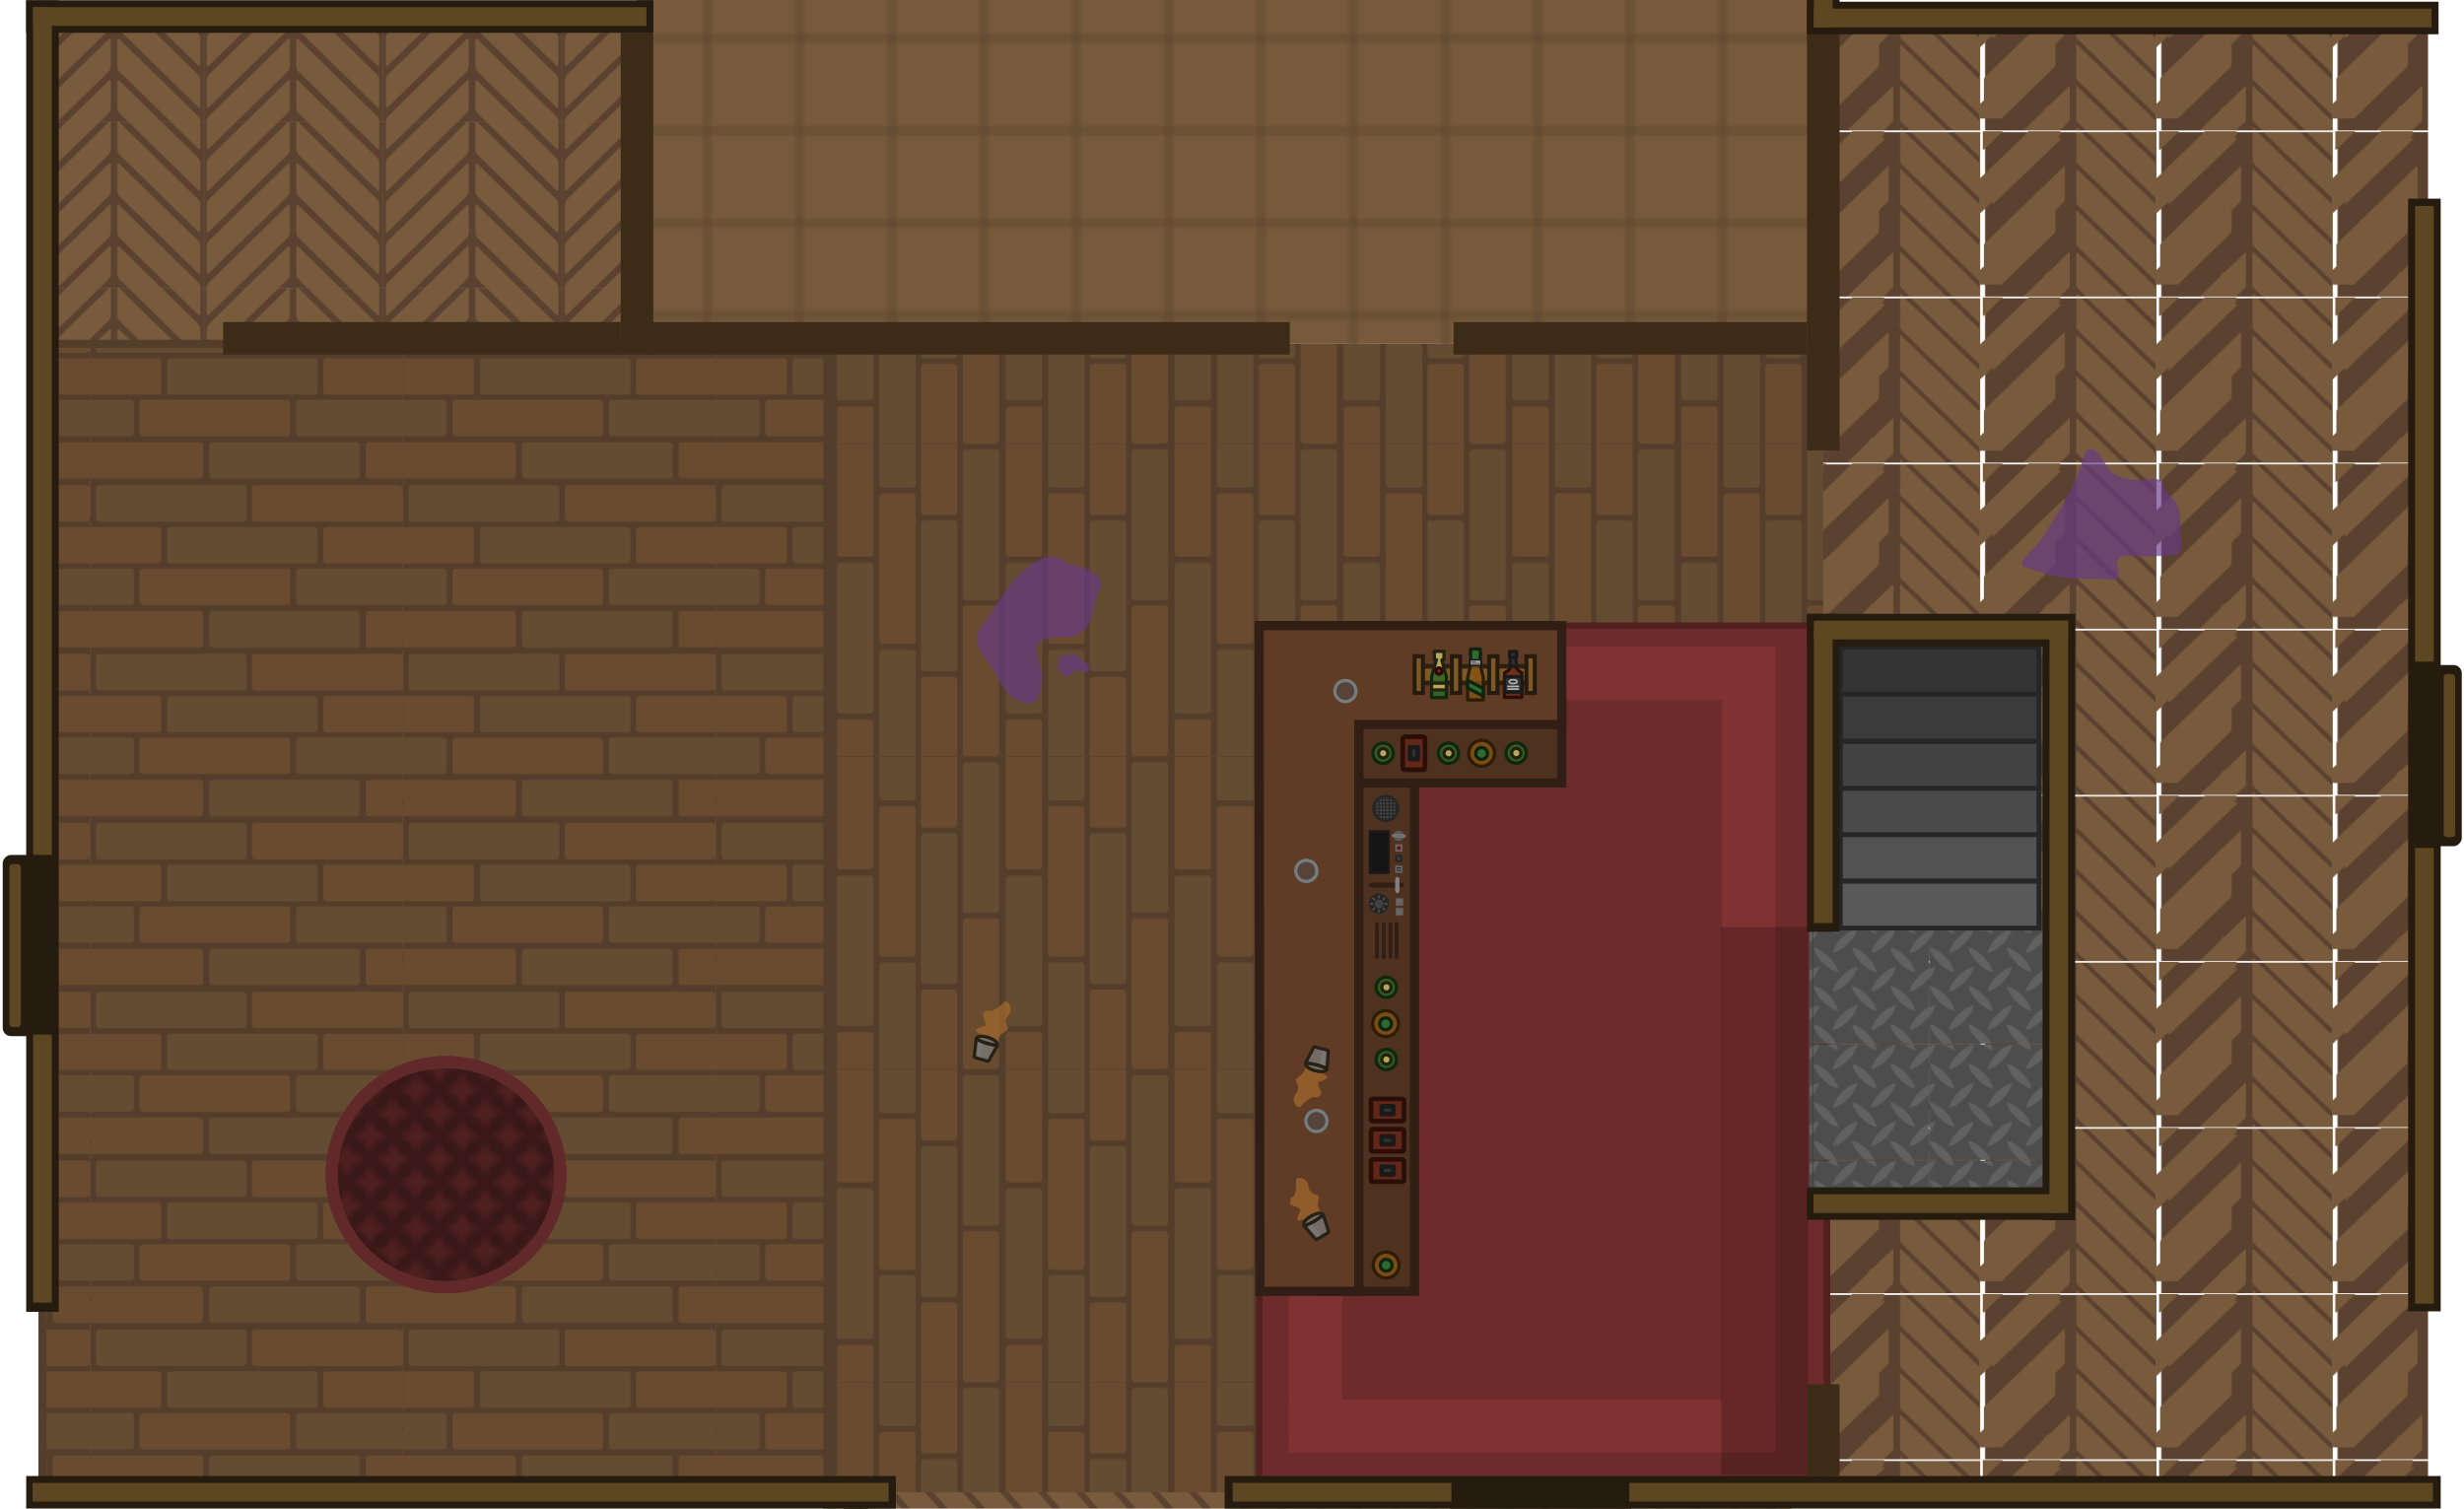 <?xml version="1.0" encoding="UTF-8" standalone="no"?>
<!-- Created with Inkscape (http://www.inkscape.org/) -->

<svg
   width="3027.664"
   height="1853.653"
   viewBox="0 0 801.069 490.446"
   version="1.1"
   id="svg1"
   inkscape:export-filename="tavern.png"
   inkscape:export-xdpi="96"
   inkscape:export-ydpi="96"
   inkscape:version="1.4 (86a8ad7, 2024-10-11)"
   sodipodi:docname="tavern_floor_2.svg"
   xmlns:inkscape="http://www.inkscape.org/namespaces/inkscape"
   xmlns:sodipodi="http://sodipodi.sourceforge.net/DTD/sodipodi-0.dtd"
   xmlns:xlink="http://www.w3.org/1999/xlink"
   xmlns="http://www.w3.org/2000/svg"
   xmlns:svg="http://www.w3.org/2000/svg">
  <sodipodi:namedview
     id="namedview1"
     pagecolor="#ffffff"
     bordercolor="#000000"
     borderopacity="0.25"
     inkscape:showpageshadow="2"
     inkscape:pageopacity="0.0"
     inkscape:pagecheckerboard="0"
     inkscape:deskcolor="#d1d1d1"
     inkscape:document-units="mm"
     inkscape:zoom="2.7545174"
     inkscape:cx="161.5528"
     inkscape:cy="-13.06944"
     inkscape:window-width="1920"
     inkscape:window-height="991"
     inkscape:window-x="-9"
     inkscape:window-y="-9"
     inkscape:window-maximized="1"
     inkscape:current-layer="g12" />
  <defs
     id="defs1">
    <pattern
       xlink:href="#pattern15-2-1"
       preserveAspectRatio="xMidYMid"
       id="pattern343"
       patternTransform="matrix(0.3,0,0,0.3,-7.5590552e-6,90)"
       x="0"
       y="0" />
    <pattern
       patternUnits="userSpaceOnUse"
       width="194"
       height="180"
       patternTransform="translate(-7.5590552e-6,90)"
       preserveAspectRatio="xMidYMid"
       id="pattern15-2-1">
      <g
         id="g15-0-5-9"
         transform="matrix(3.78,0,0,3.78,-330.311,-561.827)">
        <path
           id="rect6-3-2-2-8"
           style="fill:#5b412f;stroke-width:0.265;stroke-linecap:square;stroke-linejoin:round;paint-order:stroke fill markers"
           d="m 87.395,148.65 h 51.329 v 47.625 H 87.395 Z" />
        <path
           id="path30-3-0-6"
           style="fill:#775b3c;stroke-width:0.181;stroke-linecap:square;stroke-linejoin:round;paint-order:stroke fill markers"
           d="m 88.321,148.65 v 7.482 c 0,0.486 0.283,0.601 0.635,0.257 l 7.915,-7.739 z m 11.203,0 -10.568,10.333 c -0.352,0.344 -0.635,1.012 -0.635,1.499 v 7.557 c 0,0.486 0.283,0.601 0.635,0.257 L 109.048,148.65 Z m 17.547,0 20.092,19.645 c 0.352,0.344 0.635,0.23 0.635,-0.257 v -7.557 c 0,-0.486 -0.283,-1.155 -0.635,-1.499 l -10.568,-10.333 z m 12.177,0 7.915,7.739 c 0.352,0.344 0.635,0.23 0.635,-0.257 v -7.482 z m -17.3,0.015 c -0.115,-0.046 -0.274,0.011 -0.45,0.183 l -22.542,22.041 c -0.352,0.344 -0.635,1.012 -0.635,1.499 v 7.557 c 0,0.486 0.283,0.601 0.635,0.257 l 22.542,-22.041 c 0.352,-0.344 0.635,-1.012 0.635,-1.499 v -7.557 c 0,-0.243 -0.071,-0.393 -0.186,-0.44 z m 2.223,0 c -0.115,0.046 -0.186,0.197 -0.186,0.44 v 7.557 c 0,0.486 0.283,1.155 0.635,1.499 l 22.542,22.041 c 0.352,0.344 0.635,0.23 0.635,-0.257 v -7.557 c 0,-0.486 -0.283,-1.155 -0.635,-1.499 l -22.542,-22.041 c -0.176,-0.172 -0.335,-0.229 -0.45,-0.183 z m -2.223,11.906 c -0.115,-0.046 -0.274,0.011 -0.45,0.183 l -22.542,22.041 c -0.352,0.344 -0.635,1.012 -0.635,1.499 v 7.557 c 0,0.486 0.283,0.601 0.635,0.257 l 22.542,-22.041 c 0.352,-0.344 0.635,-1.012 0.635,-1.499 v -7.557 c 0,-0.243 -0.071,-0.393 -0.186,-0.44 z m 2.223,0 c -0.115,0.046 -0.186,0.197 -0.186,0.44 v 7.557 c 0,0.486 0.283,1.155 0.635,1.499 l 22.542,22.041 c 0.352,0.344 0.635,0.23 0.635,-0.257 v -7.557 c 0,-0.486 -0.283,-1.155 -0.635,-1.499 l -22.542,-22.041 c -0.176,-0.172 -0.335,-0.229 -0.45,-0.183 z m -2.223,11.906 c -0.115,-0.046 -0.274,0.011 -0.45,0.183 l -22.542,22.041 c -0.352,0.344 -0.635,1.012 -0.635,1.499 v 0.075 h 8.55 l 14.627,-14.301 c 0.352,-0.344 0.635,-1.012 0.635,-1.499 v -7.557 c 0,-0.243 -0.071,-0.393 -0.186,-0.44 z m 2.223,0 c -0.115,0.046 -0.186,0.197 -0.186,0.44 v 7.557 c 0,0.486 0.283,1.155 0.635,1.499 l 14.627,14.301 h 8.55 v -0.075 c 0,-0.486 -0.283,-1.155 -0.635,-1.499 l -22.542,-22.041 c -0.176,-0.172 -0.335,-0.229 -0.45,-0.183 z m -2.223,11.906 c -0.115,-0.046 -0.274,0.011 -0.45,0.183 l -11.974,11.708 h 9.524 l 2.45,-2.395 c 0.352,-0.344 0.635,-1.012 0.635,-1.499 v -7.557 c 0,-0.243 -0.071,-0.393 -0.186,-0.44 z m 2.223,0 c -0.115,0.046 -0.186,0.197 -0.186,0.44 v 7.557 c 0,0.486 0.283,1.155 0.635,1.499 l 2.45,2.395 h 9.524 l -11.974,-11.708 c -0.176,-0.172 -0.335,-0.229 -0.45,-0.183 z" />
      </g>
    </pattern>
    <pattern
       xlink:href="#pattern40-7-0-4-1-84-1-6-5"
       preserveAspectRatio="xMidYMid"
       id="pattern377"
       patternTransform="matrix(0.3,0,0,0.3,6.731,39.184)"
       x="0"
       y="0" />
    <pattern
       patternUnits="userSpaceOnUse"
       width="190.856"
       height="179.085"
       patternTransform="translate(6.731,39.184)"
       preserveAspectRatio="xMidYMid"
       id="pattern40-7-0-4-1-84-1-6-5">
      <g
         id="g40-3-5-7-4-6-9-7-4-0"
         transform="matrix(3.78,0,0,3.78,-42019.614,-7691.691)">
        <rect
           style="fill:#5b412f;fill-opacity:1;stroke-width:0.1;paint-order:markers stroke fill"
           id="rect25-6-7-2-3-73-7-2-2"
           width="50.497"
           height="47.382"
           x="11117.689"
           y="2035.094"
           ry="0"
           clip-path="none" />
        <g
           id="g31-9-3-9-6-8-1-3-1-8"
           transform="translate(-32.233,-17.01)">
          <path
             id="path25-4-7-3-6-02-1-9-6"
             clip-path="none"
             style="display:inline;fill:#775b3c;fill-opacity:1;stroke-width:0.161;paint-order:markers stroke fill"
             d="m 15649.074,12907.391 h -29.798 c -0.27,0 -0.488,0.218 -0.488,0.489 v 9.121 c 0,0.27 0.217,0.487 0.488,0.487 h 31.286 c 0.27,0 0.488,-0.217 0.488,-0.487 v -8.237 z"
             transform="matrix(0.719,-0.695,-0.001,1,-68.72,13.177)" />
          <path
             id="path26-2-5-6-0-37-7-1-0"
             clip-path="none"
             style="display:inline;fill:#775b3c;fill-opacity:1;stroke-width:0.159;paint-order:markers stroke fill"
             d="m 15589.774,12828.789 h -12.528 c -0.268,0 -0.484,0.215 -0.484,0.483 v 9.128 c 0,0.268 0.215,0.483 0.482,0.483 h 27.113 z"
             transform="matrix(0.722,-0.692,-0.002,1,-68.72,13.177)" />
          <path
             id="path27-9-3-9-2-1-3-6-2"
             clip-path="none"
             style="display:inline;fill:#775b3c;fill-opacity:1;stroke-width:0.162;paint-order:markers stroke fill"
             d="m 15566.037,12839.533 v 7.005 c 0,0.272 0.219,0.491 0.491,0.491 h 10.312 z"
             transform="matrix(0.72,-0.694,8.1288466e-4,1,-68.72,13.177)" />
          <path
             id="path28-4-7-9-1-6-8-0-0-4"
             clip-path="none"
             style="display:inline;fill:#775b3c;fill-opacity:1;stroke-width:0.16;paint-order:markers stroke fill"
             d="m 15672.004,12956.397 c -0.08,-0.05 -0.171,-0.08 -0.272,-0.08 h -31.405 c -0.269,0 -0.486,0.217 -0.486,0.487 v 9.198 c 0,0.27 0.216,0.487 0.486,0.487 h 31.405 c 0.269,0 0.486,-0.217 0.486,-0.486 v -9.199 c 0,-0.168 -0.09,-0.317 -0.214,-0.404 z"
             transform="matrix(0.718,-0.696,-8.570542e-4,1,-68.72,13.177)" />
          <path
             id="path29-1-9-0-9-9-4-3-8"
             clip-path="none"
             style="display:inline;fill:#775b3c;fill-opacity:1;stroke-width:0.16;paint-order:markers stroke fill"
             d="m 15668.196,12962.801 c -0.08,-0.05 -0.171,-0.08 -0.272,-0.08 h -31.413 c -0.269,0 -0.487,0.217 -0.487,0.486 v 2.104 l 10.898,7.582 h 21.002 c 0.27,0 0.487,-0.217 0.487,-0.487 v -9.198 c 0,-0.169 -0.08,-0.317 -0.214,-0.404 z"
             transform="matrix(0.718,-0.696,-8.5748811e-4,1,-68.72,13.177)" />
          <path
             id="path30-53-4-4-0-37-6-3-6"
             clip-path="none"
             style="display:inline;fill:#775b3c;fill-opacity:1;stroke-width:0.16;paint-order:markers stroke fill"
             d="m 15652.139,12951.628 c -0.08,-0.05 -0.171,-0.08 -0.273,-0.08 h -18.491 l 14.635,10.172 h 3.856 c 0.27,0 0.487,-0.217 0.487,-0.487 v -9.199 c 0,-0.168 -0.08,-0.316 -0.214,-0.403 z"
             transform="matrix(0.719,-0.695,-8.5930845e-4,1,-68.72,13.177)" />
          <path
             id="path31-70-9-5-2-4-1-6-5"
             clip-path="none"
             style="display:inline;fill:#7a5938;fill-opacity:1;stroke-width:0.16;paint-order:markers stroke fill"
             d="m 15643.714,12951.324 c -0.08,-0.05 -0.17,-0.08 -0.271,-0.08 h -1.473 l 1.957,1.36 v -0.875 c 0,-0.168 -0.08,-0.315 -0.213,-0.402 z"
             transform="matrix(0.719,-0.695,-8.6026888e-4,1,-68.72,13.177)" />
        </g>
        <g
           id="g38-8-1-8-1-80-9-2-0"
           transform="translate(-32.233,-17.01)">
          <path
             id="path32-53-5-2-2-4-0-2-9"
             clip-path="none"
             style="display:inline;fill:#775b3c;fill-opacity:1;stroke-width:0.136;paint-order:markers stroke fill"
             d="m 11177.478,2052.103 21.439,20.695 c 0.194,0.188 0.351,0.557 0.352,0.828 l 0.01,9.121 c 0,0.27 -0.155,0.336 -0.35,0.148 l -22.51,-21.728 c -0.194,-0.188 -0.351,-0.556 -0.352,-0.826 l -0.01,-8.238 z" />
          <path
             id="path33-18-9-1-1-05-9-1-0"
             clip-path="none"
             style="display:inline;fill:#775b3c;fill-opacity:1;stroke-width:0.135;paint-order:markers stroke fill"
             d="m 11189.696,2052.104 9.042,8.671 c 0.194,0.185 0.35,0.55 0.35,0.818 l 0.02,9.127 c 0,0.268 -0.154,0.334 -0.347,0.149 l -19.57,-18.765 z" />
          <path
             id="path34-57-8-6-7-7-6-4-0"
             clip-path="none"
             style="display:inline;fill:#775b3c;fill-opacity:1;stroke-width:0.137;paint-order:markers stroke fill"
             d="m 11199.321,2052.103 v 7.005 c 0,0.272 -0.158,0.339 -0.354,0.15 l -7.425,-7.155 z" />
          <path
             id="path35-67-3-0-9-0-5-3-6"
             clip-path="none"
             style="display:inline;fill:#775b3c;fill-opacity:1;stroke-width:0.136;paint-order:markers stroke fill"
             d="m 11176.192,2062.701 c 0.06,0 0.123,0.037 0.196,0.107 l 22.551,21.855 c 0.194,0.187 0.35,0.555 0.35,0.825 v 9.198 c 0,0.27 -0.155,0.337 -0.349,0.149 l -22.552,-21.856 c -0.193,-0.187 -0.349,-0.555 -0.349,-0.824 v -9.199 c 0,-0.168 0.06,-0.258 0.153,-0.255 z" />
          <path
             id="path36-9-9-0-8-8-0-3-2-1"
             clip-path="none"
             style="display:inline;fill:#775b3c;fill-opacity:1;stroke-width:0.136;paint-order:markers stroke fill"
             d="m 11176.19,2074.592 c 0.06,6e-4 0.122,0.035 0.195,0.105 l 22.563,21.857 c 0.193,0.187 0.35,0.556 0.35,0.825 v 2.104 l -7.821,-4e-4 -15.085,-14.613 c -0.194,-0.188 -0.35,-0.556 -0.351,-0.826 v -9.197 c 0,-0.169 0.06,-0.259 0.154,-0.255 z" />
          <path
             id="path37-9-9-4-7-5-8-6-3"
             clip-path="none"
             style="display:inline;fill:#775b3c;fill-opacity:1;stroke-width:0.136;paint-order:markers stroke fill"
             d="m 11176.189,2086.524 c 0.06,0 0.123,0.036 0.197,0.107 l 13.295,12.851 -10.514,6e-4 -2.773,-2.68 c -0.194,-0.188 -0.35,-0.555 -0.35,-0.826 v -9.199 c 0,-0.168 0.06,-0.257 0.153,-0.254 z" />
          <path
             id="path38-6-4-0-7-6-6-3-0-8"
             clip-path="none"
             style="display:inline;fill:#7a5938;fill-opacity:1;stroke-width:0.135;paint-order:markers stroke fill"
             d="m 11176.194,2098.353 c 0.05,0 0.122,0.036 0.195,0.106 l 1.06,1.022 -1.407,7e-4 v -0.875 c 0,-0.168 0.06,-0.257 0.153,-0.254 z" />
        </g>
      </g>
    </pattern>
    <pattern
       xlink:href="#pattern15-84-9"
       preserveAspectRatio="xMidYMid"
       id="pattern117"
       patternTransform="matrix(0,0.3,-0.272,0,391.187,-1726.702)"
       x="0"
       y="0" />
    <pattern
       patternUnits="userSpaceOnUse"
       width="194"
       height="180"
       patternTransform="translate(-7.5590552e-6,90)"
       preserveAspectRatio="xMidYMid"
       id="pattern15-84-9">
      <g
         id="g15-1-3"
         transform="matrix(3.78,0,0,3.78,-330.311,-561.827)">
        <path
           id="rect6-3-8-4"
           style="fill:#5b412f;stroke-width:0.265;stroke-linecap:square;stroke-linejoin:round;paint-order:stroke fill markers"
           d="m 87.395,148.65 h 51.329 v 47.625 H 87.395 Z" />
        <path
           id="path30-3-3-4"
           style="fill:#775b3c;stroke-width:0.181;stroke-linecap:square;stroke-linejoin:round;paint-order:stroke fill markers"
           d="m 88.321,148.65 v 7.482 c 0,0.486 0.283,0.601 0.635,0.257 l 7.915,-7.739 z m 11.203,0 -10.568,10.333 c -0.352,0.344 -0.635,1.012 -0.635,1.499 v 7.557 c 0,0.486 0.283,0.601 0.635,0.257 L 109.048,148.65 Z m 17.547,0 20.092,19.645 c 0.352,0.344 0.635,0.23 0.635,-0.257 v -7.557 c 0,-0.486 -0.283,-1.155 -0.635,-1.499 l -10.568,-10.333 z m 12.177,0 7.915,7.739 c 0.352,0.344 0.635,0.23 0.635,-0.257 v -7.482 z m -17.3,0.015 c -0.115,-0.046 -0.274,0.011 -0.45,0.183 l -22.542,22.041 c -0.352,0.344 -0.635,1.012 -0.635,1.499 v 7.557 c 0,0.486 0.283,0.601 0.635,0.257 l 22.542,-22.041 c 0.352,-0.344 0.635,-1.012 0.635,-1.499 v -7.557 c 0,-0.243 -0.071,-0.393 -0.186,-0.44 z m 2.223,0 c -0.115,0.046 -0.186,0.197 -0.186,0.44 v 7.557 c 0,0.486 0.283,1.155 0.635,1.499 l 22.542,22.041 c 0.352,0.344 0.635,0.23 0.635,-0.257 v -7.557 c 0,-0.486 -0.283,-1.155 -0.635,-1.499 l -22.542,-22.041 c -0.176,-0.172 -0.335,-0.229 -0.45,-0.183 z m -2.223,11.906 c -0.115,-0.046 -0.274,0.011 -0.45,0.183 l -22.542,22.041 c -0.352,0.344 -0.635,1.012 -0.635,1.499 v 7.557 c 0,0.486 0.283,0.601 0.635,0.257 l 22.542,-22.041 c 0.352,-0.344 0.635,-1.012 0.635,-1.499 v -7.557 c 0,-0.243 -0.071,-0.393 -0.186,-0.44 z m 2.223,0 c -0.115,0.046 -0.186,0.197 -0.186,0.44 v 7.557 c 0,0.486 0.283,1.155 0.635,1.499 l 22.542,22.041 c 0.352,0.344 0.635,0.23 0.635,-0.257 v -7.557 c 0,-0.486 -0.283,-1.155 -0.635,-1.499 l -22.542,-22.041 c -0.176,-0.172 -0.335,-0.229 -0.45,-0.183 z m -2.223,11.906 c -0.115,-0.046 -0.274,0.011 -0.45,0.183 l -22.542,22.041 c -0.352,0.344 -0.635,1.012 -0.635,1.499 v 0.075 h 8.55 l 14.627,-14.301 c 0.352,-0.344 0.635,-1.012 0.635,-1.499 v -7.557 c 0,-0.243 -0.071,-0.393 -0.186,-0.44 z m 2.223,0 c -0.115,0.046 -0.186,0.197 -0.186,0.44 v 7.557 c 0,0.486 0.283,1.155 0.635,1.499 l 14.627,14.301 h 8.55 v -0.075 c 0,-0.486 -0.283,-1.155 -0.635,-1.499 l -22.542,-22.041 c -0.176,-0.172 -0.335,-0.229 -0.45,-0.183 z m -2.223,11.906 c -0.115,-0.046 -0.274,0.011 -0.45,0.183 l -11.974,11.708 h 9.524 l 2.45,-2.395 c 0.352,-0.344 0.635,-1.012 0.635,-1.499 v -7.557 c 0,-0.243 -0.071,-0.393 -0.186,-0.44 z m 2.223,0 c -0.115,0.046 -0.186,0.197 -0.186,0.44 v 7.557 c 0,0.486 0.283,1.155 0.635,1.499 l 2.45,2.395 h 9.524 l -11.974,-11.708 c -0.176,-0.172 -0.335,-0.229 -0.45,-0.183 z" />
      </g>
    </pattern>
    <pattern
       xlink:href="#pattern30-5-6"
       preserveAspectRatio="xMidYMid"
       id="pattern375"
       patternTransform="matrix(0,0.3,-0.3,0,245,644)"
       x="0"
       y="0" />
    <pattern
       patternUnits="userSpaceOnUse"
       width="338.127"
       height="182.912"
       patternTransform="translate(245,644)"
       preserveAspectRatio="xMidYMid"
       id="pattern30-5-6">
      <path
         id="rect75879-2-0"
         style="fill:#543d2b;fill-opacity:1;stroke-width:5.129;paint-order:markers stroke fill"
         d="M 0,0 V 182.912 H 338.127 V 0 Z" />
      <rect
         style="fill:#644c33;fill-opacity:1;stroke-width:1.54;paint-order:markers stroke fill"
         id="rect18-1-9-6"
         width="39.616"
         height="163.381"
         x="-136.367"
         y="-291.733"
         ry="3.602"
         rx="3.602"
         transform="matrix(0,-1,-1,0,0,0)" />
      <rect
         style="fill:#694c30;fill-opacity:1;stroke-width:1.54;paint-order:markers stroke fill"
         id="rect15-5-0-6"
         width="39.616"
         height="163.381"
         x="-90.502"
         y="-216.462"
         ry="3.602"
         rx="3.602"
         transform="matrix(0,-1,-1,0,0,0)" />
      <rect
         style="fill:#644c33;fill-opacity:1;stroke-width:1.54;paint-order:markers stroke fill"
         id="rect12-9-2-1-1"
         width="39.616"
         height="163.381"
         x="-45.341"
         y="-246.04"
         ry="3.602"
         rx="3.602"
         transform="matrix(0,-1,-1,0,0,0)" />
      <rect
         style="fill:#694c30;fill-opacity:1;stroke-width:1.54;paint-order:markers stroke fill"
         id="rect75881-8-8"
         width="39.616"
         height="163.381"
         x="-182.912"
         y="-338.127"
         ry="3.602"
         rx="3.602"
         transform="matrix(0,-1,-1,0,0,0)" />
      <rect
         style="fill:#644c33;fill-opacity:1;stroke-width:1.54;paint-order:markers stroke fill"
         id="rect75663-3-4"
         width="39.616"
         height="163.381"
         x="-182.912"
         y="-169.083"
         ry="3.602"
         rx="3.602"
         transform="matrix(0,-1,-1,0,0,0)" />
      <path
         id="rect11-9-8-96"
         style="fill:#694c30;fill-opacity:1;stroke-width:1.54;paint-order:markers stroke fill"
         d="M 0,5.725 V 45.342 h 73.051 c 1.996,0 3.602,-1.608 3.602,-3.604 V 9.326 c 0,-1.996 -1.606,-3.602 -3.602,-3.602 z" />
      <path
         id="rect13-1-0-3"
         style="fill:#694c30;fill-opacity:1;stroke-width:1.54;paint-order:markers stroke fill"
         d="m 255.648,5.726 c -1.995,0 -3.602,1.606 -3.602,3.602 V 41.74 c 0,1.996 1.606,3.602 3.602,3.602 h 82.479 V 5.726 Z" />
      <path
         id="rect14-4-4-7"
         style="fill:#644c33;fill-opacity:1;stroke-width:1.54;paint-order:markers stroke fill"
         d="m 0,50.828 v 39.615 h 43.395 c 1.996,0 3.602,-1.606 3.602,-3.602 V 54.43 c 0,-1.995 -1.606,-3.602 -3.602,-3.602 z" />
      <path
         id="rect16-9-0-8"
         style="fill:#644c33;fill-opacity:1;stroke-width:1.54;paint-order:markers stroke fill"
         d="m 226.148,50.77 c -1.996,0 -3.602,1.606 -3.602,3.602 v 32.412 c 0,1.995 1.606,3.604 3.602,3.604 H 338.127 V 50.77 Z" />
      <path
         id="rect17-1-9-8"
         style="fill:#694c30;fill-opacity:1;stroke-width:1.54;paint-order:markers stroke fill"
         d="m 0,96.727 v 39.617 h 118.332 c 1.996,0 3.602,-1.608 3.602,-3.604 v -32.412 c 0,-1.996 -1.606,-3.602 -3.602,-3.602 z" />
      <path
         id="rect19-0-1-2"
         style="fill:#694c30;fill-opacity:1;stroke-width:1.54;paint-order:markers stroke fill"
         d="m 301.754,96.738 c -1.995,0 -3.602,1.606 -3.602,3.602 v 32.412 c 0,1.995 1.606,3.604 3.602,3.604 h 36.373 V 96.738 Z" />
    </pattern>
    <pattern
       xlink:href="#Grid1"
       preserveAspectRatio="xMidYMid"
       id="pattern424"
       patternTransform="scale(1.5)"
       x="0"
       y="0" />
    <pattern
       patternUnits="userSpaceOnUse"
       width="20"
       height="20"
       preserveAspectRatio="xMidYMid"
       id="Grid1"
       x="0"
       y="0"
       style="fill:#5f4a30">
      <g
         id="g63950-5">
        <rect
           style="fill-opacity:1;stroke:none;stroke-width:1;stroke-dasharray:none"
           id="rect62492-2"
           width="1"
           height="20"
           x="9.5"
           y="0" />
        <rect
           style="fill-opacity:1;stroke:none;stroke-width:1;stroke-dasharray:none"
           id="rect63583-4"
           width="1"
           height="20"
           x="-10.5"
           y="0"
           transform="rotate(-90)" />
      </g>
    </pattern>
    <pattern
       xlink:href="#pattern1-5-9"
       preserveAspectRatio="xMidYMid"
       id="pattern326"
       patternTransform="matrix(0.3,0,0,0.3,168.768,406.256)"
       x="0"
       y="0" />
    <pattern
       patternUnits="userSpaceOnUse"
       width="125.213"
       height="125.213"
       patternTransform="translate(168.768,406.256)"
       preserveAspectRatio="xMidYMid"
       id="pattern1-5-9">
      <rect
         style="fill:#4d4d4d;stroke-width:7.492;stroke-linecap:round"
         id="rect1-9-8-1"
         width="125.212"
         height="125.212"
         x="0"
         y="0" />
      <path
         id="path3003-4-3"
         style="opacity:0.4;fill:#808080;fill-opacity:1;stroke-width:1.262"
         d="m 14.85,0 c 7.049,5.463 12.221,6.078 12.221,6.078 0,0 -0.35,-2.4 -2.189,-6.078 z m 41.691,0 c 7.049,5.463 12.221,6.078 12.221,6.078 0,0 -0.35,-2.4 -2.189,-6.078 z m 41.674,0 c 7.049,5.463 12.221,6.078 12.221,6.078 0,0 -0.35,-2.4 -2.189,-6.078 z M 6.23,0.029 c 0,0 -2.428,0.257 -6.23,2.184 V 12.391 C 5.494,5.308 6.23,0.029 6.23,0.029 Z m 41.691,0 c 0,0 -4.217,0.435 -10.256,4.582 v -0.008 c -2.013,1.38 -4.224,3.177 -6.559,5.512 -9.3,9.31 -10.086,16.805 -10.086,16.805 0,0 7.406,-0.766 16.637,-9.918 C 46.957,7.697 47.922,0.029 47.922,0.029 Z m 41.674,0 c 0,0 -4.225,0.435 -10.273,4.594 v 0.006 c -2.004,1.377 -4.203,3.165 -6.523,5.486 -9.3,9.31 -10.086,16.805 -10.086,16.805 0,0 7.411,-0.765 16.645,-9.924 v -0.018 C 88.634,7.685 89.596,0.029 89.596,0.029 Z M 125.213,2.133 c -1.254,0.626 -2.657,1.432 -4.182,2.479 v -0.008 c -2.013,1.38 -4.224,3.177 -6.559,5.512 -9.3,9.31 -10.084,16.805 -10.084,16.805 0,0 7.405,-0.765 16.635,-9.916 1.681,-1.682 3.01,-3.279 4.189,-4.818 z M 0.174,20.871 c 0,0 0.424,4.06 4.359,9.924 h -0.004 c 1.408,2.098 3.271,4.431 5.729,6.889 9.309,9.31 16.813,10.096 16.813,10.096 0,0 -0.954,-7.669 -10.254,-16.975 h 0.02 C 7.593,21.637 0.174,20.871 0.174,20.871 Z m 41.689,0 c 0,0 0.426,4.06 4.361,9.924 h -0.004 c 1.408,2.098 3.271,4.431 5.729,6.889 9.309,9.31 16.812,10.096 16.812,10.096 0,0 -0.954,-7.669 -10.254,-16.975 h 0.02 C 49.284,21.637 41.863,20.871 41.863,20.871 Z m 41.676,0 c 0,0 0.424,4.06 4.359,9.924 h -0.004 c 1.408,2.098 3.271,4.431 5.729,6.889 9.309,9.31 16.812,10.096 16.812,10.096 0,0 -0.954,-7.669 -10.254,-16.975 h 0.019 C 90.958,21.637 83.539,20.871 83.539,20.871 Z M 6.23,41.73 c 0,0 -2.428,0.257 -6.23,2.184 V 54.092 C 5.494,47.01 6.23,41.73 6.23,41.73 Z m 41.691,0 c 0,0 -4.216,0.435 -10.256,4.582 v -0.008 c -2.013,1.38 -4.224,3.175 -6.559,5.51 -9.3,9.31 -10.086,16.805 -10.086,16.805 0,0 7.411,-0.765 16.645,-9.924 9.292,-9.301 10.256,-16.965 10.256,-16.965 z m 41.674,0 c 0,0 -4.225,0.435 -10.273,4.594 v 0.006 c -2.004,1.377 -4.203,3.163 -6.523,5.484 -9.3,9.31 -10.086,16.805 -10.086,16.805 0,0 7.411,-0.765 16.645,-9.924 v -0.016 C 88.634,49.386 89.596,41.73 89.596,41.73 Z m 35.617,2.103 c -1.254,0.626 -2.657,1.432 -4.182,2.479 v -0.008 c -2.013,1.38 -4.224,3.175 -6.559,5.51 -9.3,9.31 -10.084,16.805 -10.084,16.805 0,0 7.409,-0.765 16.643,-9.924 1.677,-1.679 3.004,-3.272 4.182,-4.809 z M 0.174,62.57 c 0,0 0.424,4.064 4.365,9.934 h 0.002 c 1.407,2.094 3.266,4.424 5.717,6.875 9.309,9.31 16.813,10.094 16.813,10.094 0,0 -0.953,-7.666 -10.248,-16.969 h 0.014 C 7.593,63.336 0.174,62.57 0.174,62.57 Z m 41.689,0 c 0,0 0.426,4.064 4.367,9.934 h 0.002 c 1.407,2.094 3.266,4.424 5.717,6.875 9.309,9.31 16.812,10.094 16.812,10.094 0,0 -0.953,-7.666 -10.248,-16.969 h 0.014 C 49.284,63.336 41.863,62.57 41.863,62.57 Z m 41.676,0 c 0,0 0.424,4.064 4.365,9.934 h 0.002 c 1.407,2.094 3.266,4.424 5.717,6.875 9.309,9.31 16.812,10.094 16.812,10.094 0,0 -0.953,-7.666 -10.248,-16.969 h 0.014 C 90.958,63.336 83.539,62.57 83.539,62.57 Z M 6.23,83.424 c 0,0 -2.428,0.257 -6.23,2.184 V 95.785 C 5.494,88.703 6.23,83.424 6.23,83.424 Z m 41.691,0 c 0,0 -4.217,0.435 -10.256,4.582 v -0.008 c -2.013,1.38 -4.224,3.175 -6.559,5.51 -9.3,9.31 -10.086,16.805 -10.086,16.805 0,0 7.411,-0.765 16.645,-9.924 9.292,-9.301 10.256,-16.965 10.256,-16.965 z m 41.674,0 c 0,0 -4.225,0.435 -10.273,4.594 v 0.006 c -2.004,1.377 -4.203,3.163 -6.523,5.484 -9.3,9.31 -10.086,16.805 -10.086,16.805 0,0 7.411,-0.765 16.645,-9.924 v -0.016 C 88.634,91.08 89.596,83.424 89.596,83.424 Z m 35.617,2.104 c -1.254,0.626 -2.657,1.432 -4.182,2.479 v -0.008 c -2.013,1.38 -4.224,3.175 -6.559,5.51 -9.3,9.31 -10.084,16.805 -10.084,16.805 0,0 7.409,-0.765 16.643,-9.924 1.677,-1.679 3.004,-3.272 4.182,-4.809 z M 0.174,104.264 c 0,0 0.424,4.06 4.359,9.924 h -0.004 c 1.408,2.098 3.271,4.433 5.729,6.891 1.663,1.663 3.235,2.972 4.75,4.135 h 9.934 c -1.476,-2.981 -3.919,-6.807 -8.125,-11.016 h 0.02 C 7.593,105.029 0.174,104.264 0.174,104.264 Z m 41.689,0 c 0,0 0.426,4.06 4.361,9.924 h -0.004 c 1.408,2.098 3.271,4.433 5.729,6.891 1.663,1.663 3.235,2.972 4.75,4.135 h 9.934 c -1.476,-2.981 -3.919,-6.807 -8.125,-11.016 h 0.02 C 49.284,105.029 41.863,104.264 41.863,104.264 Z m 41.676,0 c 0,0 0.424,4.06 4.359,9.924 h -0.004 c 1.408,2.098 3.271,4.433 5.729,6.891 1.663,1.663 3.235,2.972 4.75,4.135 h 9.934 c -1.476,-2.981 -3.919,-6.807 -8.125,-11.016 h 0.019 c -9.243,-9.168 -16.662,-9.934 -16.662,-9.934 z M 6.23,125.123 c 0,0 -0.28,0.049 -0.51,0.09 h 0.49 c 5.67e-4,-0.004 0.02,-0.09 0.02,-0.09 z m 41.691,0 c 0,0 -0.28,0.049 -0.51,0.09 h 0.49 c 5.67e-4,-0.004 0.02,-0.09 0.02,-0.09 z m 41.674,0 c 0,0 -0.28,0.049 -0.51,0.09 h 0.49 c 5.67e-4,-0.004 0.02,-0.09 0.02,-0.09 z" />
    </pattern>
    <pattern
       xlink:href="#pattern30-5-6"
       preserveAspectRatio="xMidYMid"
       id="pattern362"
       patternTransform="matrix(0.3,0,0,0.3,245,644)"
       x="0"
       y="0" />
    <pattern
       patternUnits="userSpaceOnUse"
       width="338.127"
       height="182.912"
       patternTransform="translate(245,644)"
       preserveAspectRatio="xMidYMid"
       id="pattern10">
      <path
         id="path1"
         style="fill:#543d2b;fill-opacity:1;stroke-width:5.129;paint-order:markers stroke fill"
         d="M 0,0 V 182.912 H 338.127 V 0 Z" />
      <rect
         style="fill:#644c33;fill-opacity:1;stroke-width:1.54;paint-order:markers stroke fill"
         id="rect1"
         width="39.616"
         height="163.381"
         x="-136.367"
         y="-291.733"
         ry="3.602"
         rx="3.602"
         transform="matrix(0,-1,-1,0,0,0)" />
      <rect
         style="fill:#694c30;fill-opacity:1;stroke-width:1.54;paint-order:markers stroke fill"
         id="rect2"
         width="39.616"
         height="163.381"
         x="-90.502"
         y="-216.462"
         ry="3.602"
         rx="3.602"
         transform="matrix(0,-1,-1,0,0,0)" />
      <rect
         style="fill:#644c33;fill-opacity:1;stroke-width:1.54;paint-order:markers stroke fill"
         id="rect3"
         width="39.616"
         height="163.381"
         x="-45.341"
         y="-246.04"
         ry="3.602"
         rx="3.602"
         transform="matrix(0,-1,-1,0,0,0)" />
      <rect
         style="fill:#694c30;fill-opacity:1;stroke-width:1.54;paint-order:markers stroke fill"
         id="rect4"
         width="39.616"
         height="163.381"
         x="-182.912"
         y="-338.127"
         ry="3.602"
         rx="3.602"
         transform="matrix(0,-1,-1,0,0,0)" />
      <rect
         style="fill:#644c33;fill-opacity:1;stroke-width:1.54;paint-order:markers stroke fill"
         id="rect5"
         width="39.616"
         height="163.381"
         x="-182.912"
         y="-169.083"
         ry="3.602"
         rx="3.602"
         transform="matrix(0,-1,-1,0,0,0)" />
      <path
         id="path5"
         style="fill:#694c30;fill-opacity:1;stroke-width:1.54;paint-order:markers stroke fill"
         d="M 0,5.725 V 45.342 h 73.051 c 1.996,0 3.602,-1.608 3.602,-3.604 V 9.326 c 0,-1.996 -1.606,-3.602 -3.602,-3.602 z" />
      <path
         id="path6"
         style="fill:#694c30;fill-opacity:1;stroke-width:1.54;paint-order:markers stroke fill"
         d="m 255.648,5.726 c -1.995,0 -3.602,1.606 -3.602,3.602 V 41.74 c 0,1.996 1.606,3.602 3.602,3.602 h 82.479 V 5.726 Z" />
      <path
         id="path7"
         style="fill:#644c33;fill-opacity:1;stroke-width:1.54;paint-order:markers stroke fill"
         d="m 0,50.828 v 39.615 h 43.395 c 1.996,0 3.602,-1.606 3.602,-3.602 V 54.43 c 0,-1.995 -1.606,-3.602 -3.602,-3.602 z" />
      <path
         id="path8"
         style="fill:#644c33;fill-opacity:1;stroke-width:1.54;paint-order:markers stroke fill"
         d="m 226.148,50.77 c -1.996,0 -3.602,1.606 -3.602,3.602 v 32.412 c 0,1.995 1.606,3.604 3.602,3.604 H 338.127 V 50.77 Z" />
      <path
         id="path9"
         style="fill:#694c30;fill-opacity:1;stroke-width:1.54;paint-order:markers stroke fill"
         d="m 0,96.727 v 39.617 h 118.332 c 1.996,0 3.602,-1.608 3.602,-3.604 v -32.412 c 0,-1.996 -1.606,-3.602 -3.602,-3.602 z" />
      <path
         id="path10"
         style="fill:#694c30;fill-opacity:1;stroke-width:1.54;paint-order:markers stroke fill"
         d="m 301.754,96.738 c -1.995,0 -3.602,1.606 -3.602,3.602 v 32.412 c 0,1.995 1.606,3.604 3.602,3.604 h 36.373 V 96.738 Z" />
    </pattern>
    <filter
       style="color-interpolation-filters:sRGB"
       id="filter60293-0-5-0-7-0-9"
       x="-0.029"
       y="-0.037"
       width="1.058"
       height="1.073">
      <feGaussianBlur
         stdDeviation="0.109"
         id="feGaussianBlur60295-5-3-5-4-4-4" />
    </filter>
    <filter
       style="color-interpolation-filters:sRGB"
       id="filter60297-9-5-8-6-3-45"
       x="-0.042"
       y="-0.034"
       width="1.083"
       height="1.067">
      <feGaussianBlur
         stdDeviation="0.109"
         id="feGaussianBlur60299-6-5-0-5-2-96" />
    </filter>
    <filter
       style="color-interpolation-filters:sRGB"
       id="filter88103-1-5-9"
       x="-0.093"
       y="-0.105"
       width="1.192"
       height="1.206">
      <feGaussianBlur
         stdDeviation="0.049"
         id="feGaussianBlur88105-9-3-2" />
    </filter>
    <filter
       style="color-interpolation-filters:sRGB"
       id="filter88470-3-8-9"
       x="-0.106"
       y="-0.057"
       width="1.212"
       height="1.115">
      <feGaussianBlur
         stdDeviation="0.054"
         id="feGaussianBlur88472-0-4-5" />
    </filter>
    <linearGradient
       xlink:href="#linearGradient25596"
       id="linearGradient16"
       gradientUnits="userSpaceOnUse"
       gradientTransform="matrix(1.56,0,0,1.56,6.094,-79.188)"
       x1="68.387"
       y1="32.752"
       x2="71.963"
       y2="38.242" />
    <linearGradient
       id="linearGradient25596">
      <stop
         style="stop-color:#ff8f1b;stop-opacity:1;"
         offset="0"
         id="stop25592" />
      <stop
         style="stop-color:#ff5600;stop-opacity:1;"
         offset="1"
         id="stop25594" />
    </linearGradient>
    <filter
       style="color-interpolation-filters:sRGB"
       id="filter60293-0-5-0-7-0-9-8"
       x="-0.029"
       y="-0.037"
       width="1.058"
       height="1.073">
      <feGaussianBlur
         stdDeviation="0.109"
         id="feGaussianBlur60295-5-3-5-4-4-4-0" />
    </filter>
    <filter
       style="color-interpolation-filters:sRGB"
       id="filter60297-9-5-8-6-3-45-8"
       x="-0.042"
       y="-0.034"
       width="1.083"
       height="1.067">
      <feGaussianBlur
         stdDeviation="0.109"
         id="feGaussianBlur60299-6-5-0-5-2-96-7" />
    </filter>
    <filter
       style="color-interpolation-filters:sRGB"
       id="filter88103-1-5-9-7"
       x="-0.093"
       y="-0.105"
       width="1.192"
       height="1.206">
      <feGaussianBlur
         stdDeviation="0.049"
         id="feGaussianBlur88105-9-3-2-8" />
    </filter>
    <filter
       style="color-interpolation-filters:sRGB"
       id="filter88470-3-8-9-3"
       x="-0.106"
       y="-0.057"
       width="1.212"
       height="1.115">
      <feGaussianBlur
         stdDeviation="0.054"
         id="feGaussianBlur88472-0-4-5-8" />
    </filter>
    <filter
       style="color-interpolation-filters:sRGB"
       id="filter60293-0-5-0-7-0-6"
       x="-0.029"
       y="-0.037"
       width="1.058"
       height="1.073">
      <feGaussianBlur
         stdDeviation="0.109"
         id="feGaussianBlur60295-5-3-5-4-4-1" />
    </filter>
    <filter
       style="color-interpolation-filters:sRGB"
       id="filter60297-9-5-8-6-3-8"
       x="-0.042"
       y="-0.034"
       width="1.083"
       height="1.067">
      <feGaussianBlur
         stdDeviation="0.109"
         id="feGaussianBlur60299-6-5-0-5-2-2" />
    </filter>
    <filter
       style="color-interpolation-filters:sRGB"
       id="filter88103-1-5-1"
       x="-0.093"
       y="-0.105"
       width="1.192"
       height="1.206">
      <feGaussianBlur
         stdDeviation="0.049"
         id="feGaussianBlur88105-9-3-1" />
    </filter>
    <filter
       style="color-interpolation-filters:sRGB"
       id="filter88470-3-8-97"
       x="-0.106"
       y="-0.057"
       width="1.212"
       height="1.115">
      <feGaussianBlur
         stdDeviation="0.054"
         id="feGaussianBlur88472-0-4-6" />
    </filter>
    <linearGradient
       id="linearGradient15"
       gradientTransform="scale(0.795,1.259)"
       x1="141.952"
       y1="-22.318"
       x2="148.974"
       y2="-22.318"
       gradientUnits="userSpaceOnUse">
      <stop
         style="stop-color:#ff8f1b;stop-opacity:1;"
         offset="0"
         id="stop14" />
      <stop
         style="stop-color:#ff5600;stop-opacity:1;"
         offset="1"
         id="stop15" />
    </linearGradient>
    <pattern
       xlink:href="#pattern351"
       id="pattern352"
       patternTransform="matrix(1.5,0,0,1.5,1308,735)"
       x="0"
       y="0"
       preserveAspectRatio="xMidYMid" />
    <pattern
       patternUnits="userSpaceOnUse"
       width="10"
       height="10"
       style="fill:#391818"
       patternTransform="translate(1308,735) scale(2)"
       id="pattern351">
      <path
         id="path350"
         style="stroke:none;stroke-width:4.856;stroke-linecap:square;paint-order:stroke markers fill;stop-color:#000000"
         d="m 5,5 c 0,3 2,5 5,5 C 10,7 8,5 5,5 Z M 0,10 C 0,7 2,5 5,5 5,8 3,10 0,10 Z M 5,5 C 5,2 7,0 10,0 10,3 8,5 5,5 Z M 0,0 C 0,3 2,5 5,5 5,2 3,0 0,0 Z" />
    </pattern>
  </defs>
  <g
     inkscape:label="Στρώση 1"
     inkscape:groupmode="layer"
     id="layer1"
     transform="translate(367.578,-18.545)">
    <g
       id="g12"
       transform="translate(-4142.607,-4243.938)">
      <rect
         style="fill:url(#pattern343);fill-opacity:1;stroke-width:3.969"
         id="rect122"
         width="193.296"
         height="106.154"
         x="3788.832"
         y="4268.106" />
      <rect
         style="fill:#5b412f;fill-opacity:1;stroke:none;stroke-width:10.583;stroke-dasharray:none;stroke-opacity:1"
         id="rect350"
         width="578.953"
         height="373.355"
         x="3788.832"
         y="4374.262" />
      <rect
         style="fill:url(#pattern377);fill-opacity:1;stroke:none;stroke-width:3;stroke-dasharray:none;stroke-opacity:1"
         id="rect327"
         width="201.912"
         height="483.51"
         x="4362.493"
         y="4265.281" />
      <rect
         style="fill:url(#pattern117);fill-opacity:1;stroke-width:3.969"
         id="rect116"
         width="314.973"
         height="109.191"
         x="4042.515"
         y="4746.791" />
      <rect
         style="fill:url(#pattern375);fill-opacity:1;stroke:none;stroke-width:10.583;stroke-dasharray:none;stroke-opacity:1"
         id="rect324"
         width="578.953"
         height="373.355"
         x="3788.832"
         y="4374.262" />
      <rect
         style="fill:#6d2b2b;fill-opacity:1;stroke:#532020;stroke-width:2.069;stroke-dasharray:none;stroke-opacity:1"
         id="rect336"
         width="184.625"
         height="281.757"
         x="4184.392"
         y="4465.86" />
      <rect
         style="fill:#803232;fill-opacity:1;stroke:none;stroke-width:2.069;stroke-dasharray:none;stroke-opacity:1"
         id="rect337-9"
         width="158.233"
         height="17.363"
         x="4193.988"
         y="4717.439" />
      <rect
         style="fill:#803232;fill-opacity:1;stroke:none;stroke-width:2.069;stroke-dasharray:none;stroke-opacity:1"
         id="rect337-1-0"
         width="60.841"
         height="17.363"
         x="-4730.249"
         y="4193.988"
         transform="rotate(-90)" />
      <rect
         style="fill:#803232;fill-opacity:1;stroke:none;stroke-width:2.069;stroke-dasharray:none;stroke-opacity:1"
         id="rect337"
         width="81.371"
         height="17.363"
         x="4270.85"
         y="4472.699" />
      <rect
         style="fill:#803232;fill-opacity:1;stroke:none;stroke-width:2.069;stroke-dasharray:none;stroke-opacity:1"
         id="rect337-8"
         width="262.103"
         height="17.363"
         x="-4734.802"
         y="4334.857"
         transform="rotate(-90)" />
      <rect
         style="fill:#000000;fill-opacity:0.214;stroke:none;stroke-width:1.669;stroke-dasharray:none;stroke-opacity:1"
         id="rect120"
         width="28.254"
         height="178.058"
         x="4334.61"
         y="4563.878" />
      <rect
         style="fill:#775a3b;fill-opacity:1;stroke:none;stroke-width:3;stroke-dasharray:none;stroke-opacity:1"
         id="rect425"
         width="385.655"
         height="172.514"
         x="3982.129"
         y="4201.748" />
      <rect
         style="fill:url(#pattern424);fill-opacity:1;stroke:none;stroke-width:3;stroke-dasharray:none;stroke-opacity:1"
         id="rect364"
         width="385.655"
         height="172.514"
         x="3982.129"
         y="4201.748" />
      <rect
         style="fill:url(#pattern326);fill-opacity:1;stroke:none;stroke-width:3;stroke-dasharray:none;stroke-opacity:1"
         id="rect114"
         width="80.65"
         height="88.757"
         x="4363.291"
         y="4565.004" />
      <rect
         style="fill:url(#pattern362);fill-opacity:1;stroke:#543d2b;stroke-width:2.646;stroke-dasharray:none;stroke-opacity:1"
         id="rect333"
         width="255.22"
         height="373.355"
         x="3788.832"
         y="4374.262"
         rx="1.421"
         ry="1.985" />
      <g
         id="g34260-9-2-3-2"
         transform="matrix(0,1.099,1.118,0,3296.976,6322.833)"
         style="stroke-width:0.719">
        <path
           d="m -1614.092,1020.517 h -13.861 v -57.767 h 13.861 z"
           fill="#878787"
           stroke="#4d4d4d"
           stroke-width="1.666"
           stroke-linecap="square"
           id="path34248-5-45-5-5"
           style="fill:#525252;fill-opacity:1;stroke:#262626;stroke-width:1.438;stroke-dasharray:none;stroke-opacity:1" />
        <path
           d="m -1627.827,1020.517 h -13.861 v -57.767 h 13.861 z"
           fill="#828282"
           stroke="#4d4d4d"
           stroke-width="1.666"
           stroke-linecap="square"
           id="path34250-9-5-9-8"
           style="fill:#4a4a4a;fill-opacity:1;stroke:#262626;stroke-width:1.438;stroke-dasharray:none;stroke-opacity:1" />
        <path
           d="m -1641.562,1020.517 h -13.861 v -57.766 h 13.861 z"
           fill="#7d7d7d"
           stroke="#4d4d4d"
           stroke-width="1.666"
           stroke-linecap="square"
           id="path34252-2-1-9-6"
           style="fill:#424242;fill-opacity:1;stroke:#262626;stroke-width:1.438;stroke-dasharray:none;stroke-opacity:1" />
        <path
           d="m -1655.484,1020.517 h -13.862 v -57.767 h 13.862 z"
           fill="#787878"
           stroke="#4d4d4d"
           stroke-width="1.666"
           stroke-linecap="square"
           id="path34254-6-7-8-7"
           style="fill:#3b3b3b;fill-opacity:1;stroke:#262626;stroke-width:1.438;stroke-dasharray:none;stroke-opacity:1" />
        <path
           d="m -1669.407,1020.517 h -13.861 v -57.767 h 13.861 z"
           fill="#737373"
           stroke="#4d4d4d"
           stroke-width="1.666"
           stroke-linecap="square"
           id="path34256-5-1-1-7"
           style="fill:#333333;fill-opacity:1;stroke:#262626;stroke-width:1.438;stroke-dasharray:none;stroke-opacity:1" />
        <path
           d="m -1600.216,1020.517 h -13.861 v -57.767 h 13.861 z"
           fill="#878787"
           stroke="#4d4d4d"
           stroke-width="1.666"
           stroke-linecap="square"
           id="path34258-3-1-8-2"
           style="fill:#595959;fill-opacity:1;stroke:#262626;stroke-width:1.438;stroke-dasharray:none;stroke-opacity:1" />
      </g>
      <rect
         width="4"
         height="150.015"
         x="4842.887"
         y="-4347.649"
         rx="0"
         ry="0"
         style="display:inline;fill:#5d4622;fill-opacity:1;stroke:#2d2110;stroke-width:4;stroke-linejoin:miter;stroke-dasharray:none;stroke-opacity:1;paint-order:markers stroke fill;stop-color:#000000"
         transform="rotate(90)"
         id="rect2226-6-1-4-97-5-8-8" />
      <rect
         width="4"
         height="95.863"
         x="4051.294"
         y="4749.617"
         rx="0"
         ry="0"
         style="display:inline;fill:#5d4622;fill-opacity:1;stroke:#2d2110;stroke-width:4;stroke-linejoin:miter;stroke-dasharray:none;stroke-opacity:1;paint-order:markers stroke fill;stop-color:#000000"
         id="rect2226-6-1-4-97-5-8-8-9" />
      <g
         id="g118-6"
         style="display:inline;stroke-linecap:round;stroke-linejoin:round"
         transform="rotate(90,381.39,4217.56)">
        <rect
           style="fill:#251b0e;fill-opacity:1;stroke-width:0.97;stroke-linecap:square;stop-color:#000000"
           id="rect296-7-0-3-3-2-6-1"
           width="9.989"
           height="58.912"
           x="23.572"
           y="642.507"
           ry="2.686"
           transform="matrix(0,1,1,0,0,0)"
           rx="2.686" />
        <rect
           style="display:inline;fill:#5d4622;fill-opacity:1;stroke-width:0.223"
           id="rect18794-7-90-1-7-7-4-1-5-9-1-2-0-8"
           width="53.047"
           height="3.742"
           x="-698.486"
           y="25.722"
           ry="1.113"
           transform="scale(-1,1)"
           rx="1.113" />
      </g>
      <g
         id="g118-6-4"
         style="display:inline;stroke-linecap:round;stroke-linejoin:round"
         transform="rotate(180,2473.907,2391.565)">
        <rect
           style="fill:#251b0e;fill-opacity:1;stroke-width:0.97;stroke-linecap:square;stop-color:#000000"
           id="rect296-7-0-3-3-2-6-1-3"
           width="9.989"
           height="58.912"
           x="23.572"
           y="642.507"
           ry="2.686"
           transform="matrix(0,1,1,0,0,0)"
           rx="2.686" />
        <rect
           style="display:inline;fill:#5d4622;fill-opacity:1;stroke-width:0.223"
           id="rect18794-7-90-1-7-7-4-1-5-9-1-2-0-8-1"
           width="53.047"
           height="3.742"
           x="-698.486"
           y="25.722"
           ry="1.113"
           transform="scale(-1,1)"
           rx="1.113" />
      </g>
      <g
         id="g118-6-4-1"
         style="display:inline;stroke-linecap:round;stroke-linejoin:round"
         transform="rotate(-90,4497.094,744.754)">
        <rect
           style="fill:#251b0e;fill-opacity:1;stroke-width:0.97;stroke-linecap:square;stop-color:#000000"
           id="rect296-7-0-3-3-2-6-1-3-3"
           width="9.989"
           height="58.912"
           x="23.572"
           y="642.507"
           ry="2.686"
           transform="matrix(0,1,1,0,0,0)"
           rx="2.686" />
        <rect
           style="display:inline;fill:#5d4622;fill-opacity:1;stroke-width:0.223"
           id="rect18794-7-90-1-7-7-4-1-5-9-1-2-0-8-1-8"
           width="53.047"
           height="3.742"
           x="-698.486"
           y="25.722"
           ry="1.113"
           transform="scale(-1,1)"
           rx="1.113" />
      </g>
      <path
         style="fill:#2d2110;fill-opacity:1;stroke:#251b0e;stroke-width:10.583;stroke-dasharray:none;stroke-opacity:1"
         d="m 3783.541,4747.617 h 282.734"
         id="path321" />
      <path
         style="fill:#2d2110;fill-opacity:1;stroke:#251b0e;stroke-width:10.583;stroke-dasharray:none;stroke-opacity:1"
         d="m 4173.167,4747.617 h 395.356"
         id="path321-0" />
      <path
         style="fill:#2d2110;fill-opacity:1;stroke:#3b2b17;stroke-width:10.583;stroke-dasharray:none;stroke-opacity:1"
         d="m 4367.785,4742.325 v -29.826"
         id="path321-0-1-4" />
      <path
         style="fill:#2d2110;fill-opacity:1;stroke:#251b0e;stroke-width:10.583;stroke-dasharray:none;stroke-opacity:1"
         d="M 4367.785,4565.415 V 4462.032"
         id="path321-0-1-8" />
      <path
         style="fill:#251b0e;fill-opacity:1;stroke:#3b2b17;stroke-width:10.583;stroke-dasharray:none;stroke-opacity:1"
         d="M 4367.784,4408.868 V 4273.389"
         id="path321-0-1-8-2" />
      <path
         style="fill:#251b0e;fill-opacity:1;stroke:#251b0e;stroke-width:10.583;stroke-dasharray:none;stroke-opacity:1"
         d="m 4367.784,4273.389 v -73.637"
         id="path321-0-1-8-2-10" />
      <path
         style="fill:#251b0e;fill-opacity:1;stroke:#251b0e;stroke-width:10.583;stroke-dasharray:none;stroke-opacity:1"
         d="M 4373.076,4199.752 H 3977.393"
         id="path321-0-1-8-2-8" />
      <path
         style="fill:#251b0e;fill-opacity:1;stroke:#3b2b17;stroke-width:10.583;stroke-dasharray:none;stroke-opacity:1"
         d="M 3982.129,4377.76 V 4273.101"
         id="path321-0-1-8-2-1" />
      <path
         style="fill:#251b0e;fill-opacity:1;stroke:#251b0e;stroke-width:10.583;stroke-dasharray:none;stroke-opacity:1"
         d="m 3981.946,4208.938 v -14.477"
         id="path321-0-1-8-2-1-9" />
      <path
         style="fill:#251b0e;fill-opacity:1;stroke:#3b2b17;stroke-width:10.583;stroke-dasharray:none;stroke-opacity:1"
         d="m 4362.493,4372.468 h -114.913"
         id="path321-0-1-8-2-9" />
      <path
         style="fill:#251b0e;fill-opacity:1;stroke:#3b2b17;stroke-width:10.583;stroke-dasharray:none;stroke-opacity:1"
         d="M 4194.349,4372.468 H 3986.892"
         id="path321-0-1-8-2-9-3" />
      <path
         style="fill:#2d2110;fill-opacity:1;stroke:#251b0e;stroke-width:10.583;stroke-dasharray:none;stroke-opacity:1"
         d="m 4449.66,4467.323 h -87.167"
         id="path321-0-1-8-9" />
      <path
         style="fill:#251b0e;fill-opacity:1;stroke:#251b0e;stroke-width:10.583;stroke-dasharray:none;stroke-opacity:1"
         d="M 4567.822,4268.335 H 4362.493"
         id="path321-0-1-8-9-5" />
      <path
         style="fill:#2d2110;fill-opacity:1;stroke:#251b0e;stroke-width:10.583;stroke-dasharray:none;stroke-opacity:1"
         d="m 4563.23,4327.073 v 361.733"
         id="path321-0-1-8-9-9" />
      <path
         style="fill:#2d2110;fill-opacity:1;stroke:#251b0e;stroke-width:10.583;stroke-dasharray:none;stroke-opacity:1"
         d="m 4449.66,4653.761 h -87.167"
         id="path321-0-1-8-9-2" />
      <path
         style="fill:#2d2110;fill-opacity:1;stroke:#251b0e;stroke-width:10.583;stroke-dasharray:none;stroke-opacity:1"
         d="m 4444.369,4462.131 v 197.021"
         id="path321-0-1-8-9-2-8" />
      <path
         style="fill:#2d2110;fill-opacity:1;stroke:#251b0e;stroke-width:10.583;stroke-dasharray:none;stroke-opacity:1"
         d="M 3788.833,4688.958 V 4262.615"
         id="path321-2" />
      <path
         style="fill:#2d2110;fill-opacity:1;stroke:#3b2b17;stroke-width:10.583;stroke-dasharray:none;stroke-opacity:1"
         d="M 3976.838,4372.468 H 3847.571"
         id="path321-2-7" />
      <g
         id="g156065-1-2-6"
         transform="translate(-3493.899,2865.287)">
        <rect
           style="fill:none;fill-opacity:1;stroke:#251b0e;stroke-width:2.69;stroke-linecap:round;stroke-dasharray:none;stroke-opacity:1;paint-order:fill markers stroke;stop-color:#000000"
           id="rect156061-3-5-7"
           width="13.166"
           height="13.166"
           x="7831.152"
           y="1973.017"
           rx="1.08"
           ry="1.08" />
        <rect
           style="fill:#5d4622;fill-opacity:1;stroke:none;stroke-width:2.25;stroke-linecap:round;stroke-linejoin:miter;stroke-dasharray:none;stroke-opacity:1;paint-order:fill markers stroke;stop-color:#000000"
           id="rect156063-8-0-9"
           width="11.097"
           height="11.014"
           x="7832.177"
           y="1974.069"
           rx="0.903"
           ry="0.903" />
      </g>
      <g
         id="layer1-47"
         transform="matrix(0.499,0.288,-0.288,0.499,4100.329,4362.959)"
         style="fill:#683a86;fill-opacity:0.67;stroke-width:1.737">
        <path
           style="fill:#683a86;fill-opacity:0.67;stroke:none;stroke-width:4.445;stroke-linecap:square;stroke-linejoin:round;stroke-dasharray:none;stroke-opacity:1;paint-order:fill markers stroke;stop-color:#000000"
           d="m 96.603,177.888 c -7.492,-4.148 -18.421,-6.1 -16.538,-18.476 2.046,-13.45 0.59,-27.704 5.681,-40.41 2.699,-6.736 7.907,-15.23 16.43,-13.753 3.778,0.654 5.71,-0.964 7.784,-1.463 6.472,-1.555 17.786,-3.447 17.8,6.857 0.011,7.952 6.011,15.178 3.458,23.367 -2.44,7.827 -11.778,9.352 -16.821,15.057 -6.27,7.092 5.46,12.283 8.718,17.747 3.07,5.149 8.255,16.595 0.114,18.863 -8.398,2.34 -16.232,-1.179 -22.736,-6.13 -1.122,-0.854 -2.621,-0.956 -3.891,-1.659 z"
           id="path27543" />
        <path
           style="fill:#683a86;fill-opacity:0.67;stroke:none;stroke-width:4.445;stroke-linecap:square;stroke-linejoin:round;stroke-dasharray:none;stroke-opacity:1;paint-order:fill markers stroke;stop-color:#000000"
           d="m 134.809,161.195 c -3.009,-0.066 -6.075,-1.87 -7.278,-4.729 -0.632,-1.502 -0.645,-3.392 0.484,-4.655 0.531,-0.595 1.383,-0.699 2.049,-1.132 1.271,-0.827 1.944,-2.563 3.503,-2.957 1.027,-0.259 2.048,0.211 3.028,0.478 1.846,0.503 3.739,0.959 5.688,0.714 1.512,-0.191 2.57,1.519 2.635,2.924 0.043,0.937 -0.487,1.851 -1.406,2.195 -1.529,0.573 -3.403,0.205 -4.714,1.151 -1.523,1.099 -0.761,3.752 -2.227,5.051 -0.502,0.445 -1.062,0.976 -1.761,0.961 z"
           id="path27545" />
      </g>
      <path
         style="fill:#683a86;fill-opacity:0.67;stroke:none;stroke-width:1.5;stroke-linecap:square;stroke-linejoin:round;stroke-dasharray:none;stroke-opacity:1;paint-order:fill markers stroke;stop-color:#000000"
         d="m 4439.424,4448.851 c 7.215,2.423 15.1,1.376 22.728,2.156 3.368,0.344 -0.029,-5.218 1.767,-6.924 1.647,-1.566 4.502,-0.507 6.723,-0.571 3.655,-0.105 7.311,-0.318 10.965,-0.536 2.799,-0.168 2.633,-3.114 2.46,-5.053 -0.349,-3.898 0.444,-8.045 -1.44,-11.653 -1.145,-2.194 -3.642,-3.314 -4.249,-5.883 -0.776,-3.281 -4.028,-2.064 -6.405,-1.898 -3.197,0.224 -6.651,-0.181 -9.444,-1.835 -3.206,-1.898 -3.856,-6.676 -7.153,-8.177 -2.808,-1.278 -3.31,4.412 -4.181,6.66 -1.759,4.541 -3.961,8.854 -6.49,13.004 -2.127,3.489 -4.231,6.975 -6.563,10.339 -1.807,2.606 -8.21,7.184 -4.779,8.336 2.02,0.678 4.04,1.357 6.06,2.035 z"
         id="path62806" />
      <g
         id="g337">
        <path
           style="fill:#a66c2c;fill-opacity:0.68;stroke:none;stroke-width:1.058;stroke-linecap:square;stroke-linejoin:bevel;stroke-miterlimit:29;stroke-dasharray:none;stroke-opacity:1"
           d="m 4099.412,4600.985 c 0,0 0.222,-1.198 0.782,-1.87 0.56,-0.672 2.462,-1.551 2.533,-2.219 0.07,-0.668 -0.865,-1.268 -0.699,-2.664 0.165,-1.396 1.209,-1.741 1.479,-2.869 0.563,-2.346 -1.539,-3.992 -2.139,-3.058 -0.6,0.935 -3.95,3.44 -4.538,2.845 -0.588,-0.595 -2.496,0.63 -2.22,1.304 0.276,0.674 0.074,0.659 0.399,1.214 0.326,0.555 0.739,2.402 0.105,2.416 -0.634,0.014 -3.194,0.966 -2.725,1.511 0.469,0.545 1.642,1.245 1.642,1.245 0,0 2.468,-0.398 5.38,2.146 z"
           id="path196-0-6-0-2-92" />
        <g
           id="g215-5-4-3-4-3"
           transform="rotate(106.713,537.982,3835.543)"
           style="fill:#7b7b7b;fill-opacity:0.761">
          <path
             style="fill:#7b7b7b;fill-opacity:0.761;stroke:#272115;stroke-width:1.058;stroke-linecap:square;stroke-linejoin:bevel;stroke-miterlimit:29;stroke-dasharray:none;stroke-opacity:1"
             d="m 248.149,204.131 5.921,1.351 v 4.827 l -5.91,1.069 c 0,0 1.019,-3.128 -0.011,-7.247 z"
             id="path194-2-8-1-2-7" />
          <path
             style="fill:#7b7b7b;fill-opacity:0.761;stroke:#272115;stroke-width:1.058;stroke-linecap:square;stroke-linejoin:bevel;stroke-miterlimit:29;stroke-dasharray:none;stroke-opacity:1"
             d="m 246.636,207.852 c 0,3.744 1.577,3.551 1.577,3.551 0,0 0.66,-3.25 0.032,-7.175 0,0 -1.609,-0.119 -1.609,3.625 z"
             id="path195-9-2-7-5-3" />
          <path
             style="fill:#7b7b7b;fill-opacity:0.761;stroke:none;stroke-width:1.058;stroke-linecap:square;stroke-linejoin:bevel;stroke-miterlimit:29;stroke-dasharray:none;stroke-opacity:1"
             d="m 249.146,208.796 4.44,-0.386 -0.097,0.933 -4.537,1.094 c 0,0 0.097,-0.869 0.193,-1.641 z"
             id="path197-1-1-9-8-15" />
        </g>
      </g>
      <path
         style="fill:#2d2110;fill-opacity:1;stroke:#5d4622;stroke-width:6.085;stroke-dasharray:none;stroke-opacity:1"
         d="m 3785.619,4747.617 h 278.319"
         id="path383" />
      <path
         style="fill:#2d2110;fill-opacity:1;stroke:#5d4622;stroke-width:6.085;stroke-dasharray:none;stroke-opacity:1"
         d="m 4175.796,4747.616 h 71.11"
         id="path384" />
      <path
         style="fill:#2d2110;fill-opacity:1;stroke:#5d4622;stroke-width:6.085;stroke-dasharray:none;stroke-opacity:1"
         d="m 4304.72,4747.617 h 261.288"
         id="path384-7" />
      <path
         style="fill:#251b0e;fill-opacity:1;stroke:#5d4622;stroke-width:6.085;stroke-linecap:butt;stroke-linejoin:miter;stroke-dasharray:none;stroke-opacity:1"
         d="M 4370.827,4199.753 H 3979.816"
         id="path388" />
      <path
         style="fill:#251b0e;fill-opacity:1;stroke:#251b0e;stroke-width:10.583;stroke-dasharray:none;stroke-opacity:1"
         d="M 3987.452,4267.851 H 3783.541"
         id="path321-0-1-8-9-5-1" />
      <path
         style="fill:#251b0e;fill-opacity:1;stroke:#5d4622;stroke-width:6.085;stroke-dasharray:none;stroke-opacity:1"
         d="m 3981.946,4196.71 v 10.023"
         id="path389-6" />
      <path
         style="fill:#251b0e;fill-opacity:1;stroke:#5d4622;stroke-width:6.085;stroke-dasharray:none;stroke-opacity:1"
         d="M 4565.542,4268.335 H 4364.742"
         id="path390" />
      <path
         style="fill:#2d2110;fill-opacity:1;stroke:#5d4622;stroke-width:6.085;stroke-dasharray:none;stroke-opacity:1"
         d="M 4563.23,4329.441 V 4477.59"
         id="path391" />
      <path
         style="fill:#2d2110;fill-opacity:1;stroke:#5d4622;stroke-width:6.085;stroke-dasharray:none;stroke-opacity:1"
         d="m 4563.23,4538.152 v 148.149"
         id="path391-1" />
      <path
         style="fill:#2d2110;fill-opacity:1;stroke:#5d4622;stroke-width:6.085;stroke-dasharray:none;stroke-opacity:1"
         d="M 3788.833,4540.429 V 4264.809"
         id="path392" />
      <path
         style="fill:#2d2110;fill-opacity:1;stroke:#5d4622;stroke-width:6.085;stroke-dasharray:none;stroke-opacity:1"
         d="M 3788.833,4685.977 V 4598.82"
         id="path392-0" />
      <path
         style="fill:#251b0e;fill-opacity:1;stroke:#5d4622;stroke-width:6.085;stroke-dasharray:none;stroke-opacity:1"
         d="m 4367.784,4271.378 v -71.626"
         id="path414" />
      <path
         style="fill:#5d4622;fill-opacity:1;stroke:#5d4622;stroke-width:6.085;stroke-dasharray:none;stroke-opacity:1"
         d="m 4367.785,4562.567 v -95.244"
         id="path415" />
      <path
         style="fill:#5d4622;fill-opacity:1;stroke:#5d4622;stroke-width:6.085;stroke-dasharray:none;stroke-opacity:1"
         d="m 4447.411,4467.323 h -82.669"
         id="path416" />
      <path
         style="fill:#5d4622;fill-opacity:1;stroke:#5d4622;stroke-width:6.085;stroke-dasharray:none;stroke-opacity:1"
         d="m 4444.737,4653.761 h -80.127"
         id="path417" />
      <path
         style="fill:#5d4622;fill-opacity:1;stroke:#5d4622;stroke-width:6.085;stroke-dasharray:none;stroke-opacity:1"
         d="m 4444.369,4464.28 v 192.523"
         id="path418" />
      <path
         style="fill:#251b0e;fill-opacity:1;stroke:#5d4622;stroke-width:6.085;stroke-dasharray:none;stroke-opacity:1"
         d="M 3985.188,4267.851 H 3785.774"
         id="path390-6" />
      <g
         id="g358"
         transform="rotate(-90,3931.334,4610.993)">
        <ellipse
           style="fill:#4e2020;fill-opacity:1;stroke:#612929;stroke-width:3.969;stroke-dasharray:none;stroke-opacity:1"
           id="path342"
           cx="3897.971"
           cy="4599.696"
           rx="36.572"
           ry="37.147" />
        <g
           id="g357">
          <ellipse
             style="fill:url(#pattern352);fill-opacity:1;stroke:#612929;stroke-width:3.969;stroke-dasharray:none;stroke-opacity:1"
             id="ellipse342"
             cx="3897.971"
             cy="4599.696"
             rx="36.572"
             ry="37.147" />
        </g>
      </g>
      <g
         id="g37-8"
         transform="translate(1.5624998e-6,-0.465)">
        <rect
           style="fill:#4f311f;fill-opacity:1;stroke:#311e14;stroke-width:3;stroke-dasharray:none;stroke-opacity:1"
           id="rect111-7-9-5"
           width="32.156"
           height="191.029"
           x="4202.712"
           y="4491.717" />
        <rect
           style="fill:#4f311f;fill-opacity:1;stroke:#311e14;stroke-width:3;stroke-dasharray:none;stroke-opacity:1"
           id="rect111-2-1-2-9"
           width="27.771"
           height="98.367"
           x="-4517.492"
           y="4184.392"
           transform="rotate(-90)" />
        <g
           id="g212-76-29-7"
           transform="rotate(-90,4473.572,387.634)">
          <rect
             fill="#692516"
             fill-opacity="0.749"
             fill-rule="evenodd"
             height="7.232"
             rx="0.573"
             stroke="#2a0f09"
             stroke-width="1.509"
             transform="rotate(-90)"
             width="10.728"
             x="-145.55"
             y="214.098"
             id="rect599-8-1-3-1"
             style="stroke-linecap:round;stroke-linejoin:round" />
          <rect
             fill="#323232"
             fill-rule="evenodd"
             height="2.482"
             rx="0"
             stroke="#1a1a1a"
             stroke-width="1.509"
             transform="rotate(-90)"
             width="3.811"
             x="-142.091"
             y="216.474"
             id="rect600-3-42-1-3"
             style="stroke-linecap:round;stroke-linejoin:round" />
        </g>
        <g
           id="g212-76-6-4-4"
           transform="rotate(-90,4468.654,382.716)">
          <rect
             fill="#692516"
             fill-opacity="0.749"
             fill-rule="evenodd"
             height="7.232"
             rx="0.573"
             stroke="#2a0f09"
             stroke-width="1.509"
             transform="rotate(-90)"
             width="10.728"
             x="-145.55"
             y="214.098"
             id="rect599-8-1-8-8-7"
             style="stroke-linecap:round;stroke-linejoin:round" />
          <rect
             fill="#323232"
             fill-rule="evenodd"
             height="2.482"
             rx="0"
             stroke="#1a1a1a"
             stroke-width="1.509"
             transform="rotate(-90)"
             width="3.811"
             x="-142.091"
             y="216.474"
             id="rect600-3-42-5-2-1"
             style="stroke-linecap:round;stroke-linejoin:round" />
        </g>
        <g
           id="g212-76-2-0-3"
           transform="rotate(-90,4463.737,377.799)">
          <rect
             fill="#692516"
             fill-opacity="0.749"
             fill-rule="evenodd"
             height="7.232"
             rx="0.573"
             stroke="#2a0f09"
             stroke-width="1.509"
             transform="rotate(-90)"
             width="10.728"
             x="-145.55"
             y="214.098"
             id="rect599-8-1-7-5-7"
             style="stroke-linecap:round;stroke-linejoin:round" />
          <rect
             fill="#323232"
             fill-rule="evenodd"
             height="2.482"
             rx="0"
             stroke="#1a1a1a"
             stroke-width="1.509"
             transform="rotate(-90)"
             width="3.811"
             x="-142.091"
             y="216.474"
             id="rect600-3-42-9-5-1"
             style="stroke-linecap:round;stroke-linejoin:round" />
        </g>
        <g
           id="g212-76-2-8-9-2"
           transform="rotate(180,2226.202,2324.008)">
          <rect
             fill="#692516"
             fill-opacity="0.749"
             fill-rule="evenodd"
             height="7.232"
             rx="0.573"
             stroke="#2a0f09"
             stroke-width="1.509"
             transform="rotate(-90)"
             width="10.728"
             x="-145.55"
             y="214.098"
             id="rect599-8-1-7-2-3-7"
             style="stroke-linecap:round;stroke-linejoin:round" />
          <rect
             fill="#323232"
             fill-rule="evenodd"
             height="2.482"
             rx="0"
             stroke="#1a1a1a"
             stroke-width="1.509"
             transform="rotate(-90)"
             width="3.811"
             x="-142.091"
             y="216.474"
             id="rect600-3-42-9-9-2-5"
             style="stroke-linecap:round;stroke-linejoin:round" />
        </g>
        <g
           fill-rule="evenodd"
           stroke-width="1.058"
           transform="matrix(0.177,-0.984,0.984,0.177,3647.032,3462.229)"
           id="g591-1-6-3-8-3"
           style="stroke-linecap:round;stroke-linejoin:round">
          <circle
             cx="-1090.626"
             cy="784.245"
             fill="#875412"
             fill-opacity="0.749"
             r="4.211"
             stroke="#2d1c06"
             id="circle590-5-8-5-7-4" />
          <circle
             cx="-1090.678"
             cy="784.248"
             fill="#2f6a2f"
             r="1.908"
             stroke="#102310"
             id="circle591-7-7-9-4-4" />
        </g>
        <g
           fill-rule="evenodd"
           stroke-width="1.058"
           transform="matrix(0.177,-0.984,0.984,0.177,3646.854,3383.74)"
           id="g591-1-6-3-66-8-5"
           style="stroke-linecap:round;stroke-linejoin:round">
          <circle
             cx="-1090.626"
             cy="784.245"
             fill="#875412"
             fill-opacity="0.749"
             r="4.211"
             stroke="#2d1c06"
             id="circle590-5-8-5-1-1-5" />
          <circle
             cx="-1090.678"
             cy="784.248"
             fill="#2f6a2f"
             r="1.908"
             stroke="#102310"
             id="circle591-7-7-9-8-4-1" />
        </g>
        <g
           fill-rule="evenodd"
           stroke-width="1.058"
           transform="matrix(0.177,-0.984,0.984,0.177,3678.067,3295.855)"
           id="g591-1-6-3-6-0-3-4"
           style="stroke-linecap:round;stroke-linejoin:round">
          <circle
             cx="-1090.626"
             cy="784.245"
             fill="#875412"
             fill-opacity="0.749"
             r="4.211"
             stroke="#2d1c06"
             id="circle590-5-8-5-3-9-5-1" />
          <circle
             cx="-1090.678"
             cy="784.248"
             fill="#2f6a2f"
             r="1.908"
             stroke="#102310"
             id="circle591-7-7-9-6-7-5-2" />
        </g>
        <g
           id="g201-5-2-2-6"
           transform="rotate(-90,4396.306,329.18)">
          <circle
             cx="-137.502"
             cy="245.856"
             fill="#296b24"
             fill-opacity="0.75"
             fill-rule="evenodd"
             r="3.317"
             stroke="#0f280d"
             stroke-width="1.058"
             transform="rotate(-79.813)"
             id="circle596-8-7-3-6-6"
             style="stroke-linecap:round;stroke-linejoin:round" />
          <circle
             cx="-137.543"
             cy="245.859"
             fill="#b4a959"
             fill-rule="evenodd"
             stroke="#232110"
             stroke-width="1.058"
             transform="rotate(-79.813)"
             id="circle597-4-1-34-8-3"
             style="stroke-linecap:round;stroke-linejoin:round"
             r="1.503" />
        </g>
        <g
           id="g201-5-4-9-3"
           transform="rotate(-90,4407.282,318.153)">
          <circle
             cx="-137.502"
             cy="245.856"
             fill="#296b24"
             fill-opacity="0.75"
             fill-rule="evenodd"
             r="3.317"
             stroke="#0f280d"
             stroke-width="1.058"
             transform="rotate(-79.813)"
             id="circle596-8-7-27-2-0"
             style="stroke-linecap:round;stroke-linejoin:round" />
          <circle
             cx="-137.543"
             cy="245.859"
             fill="#b4a959"
             fill-rule="evenodd"
             stroke="#232110"
             stroke-width="1.058"
             transform="rotate(-79.813)"
             id="circle597-4-1-7-9-0"
             style="stroke-linecap:round;stroke-linejoin:round"
             r="1.503" />
        </g>
        <g
           id="g201-5-5-5-8"
           transform="rotate(-90,4385.672,339.814)">
          <circle
             cx="-137.502"
             cy="245.856"
             fill="#296b24"
             fill-opacity="0.75"
             fill-rule="evenodd"
             r="3.317"
             stroke="#0f280d"
             stroke-width="1.058"
             transform="rotate(-79.813)"
             id="circle596-8-7-0-9-1"
             style="stroke-linecap:round;stroke-linejoin:round" />
          <circle
             cx="-137.543"
             cy="245.859"
             fill="#b4a959"
             fill-rule="evenodd"
             stroke="#232110"
             stroke-width="1.058"
             transform="rotate(-79.813)"
             id="circle597-4-1-2-4-3"
             style="stroke-linecap:round;stroke-linejoin:round"
             r="1.503" />
        </g>
        <g
           id="g201-5-48-5-8"
           transform="rotate(-90,4424.247,377.333)">
          <circle
             cx="-137.502"
             cy="245.856"
             fill="#296b24"
             fill-opacity="0.75"
             fill-rule="evenodd"
             r="3.317"
             stroke="#0f280d"
             stroke-width="1.058"
             transform="rotate(-79.813)"
             id="circle596-8-7-6-0-1"
             style="stroke-linecap:round;stroke-linejoin:round" />
          <circle
             cx="-137.543"
             cy="245.859"
             fill="#b4a959"
             fill-rule="evenodd"
             stroke="#232110"
             stroke-width="1.058"
             transform="rotate(-79.813)"
             id="circle597-4-1-5-5-6"
             style="stroke-linecap:round;stroke-linejoin:round"
             r="1.503" />
        </g>
        <g
           id="g201-5-1-8-9"
           transform="rotate(-90,4435.986,389.072)">
          <circle
             cx="-137.502"
             cy="245.856"
             fill="#296b24"
             fill-opacity="0.75"
             fill-rule="evenodd"
             r="3.317"
             stroke="#0f280d"
             stroke-width="1.058"
             transform="rotate(-79.813)"
             id="circle596-8-7-38-8-8"
             style="stroke-linecap:round;stroke-linejoin:round" />
          <circle
             cx="-137.543"
             cy="245.859"
             fill="#b4a959"
             fill-rule="evenodd"
             stroke="#232110"
             stroke-width="1.058"
             transform="rotate(-79.813)"
             id="circle597-4-1-9-0-0"
             style="stroke-linecap:round;stroke-linejoin:round"
             r="1.503" />
        </g>
        <path
           id="rect111-1-1"
           style="fill:#603b26;fill-opacity:1;stroke:#311e14;stroke-width:3;stroke-dasharray:none;stroke-opacity:1"
           d="m 4184.392,4466.325 v 32.156 0 l 0.258,184.266 h 32.156 v -184.266 h 65.953 v -32.156 z" />
        <g
           id="g689-5-3">
          <g
             fill="#7e5925"
             transform="matrix(0,-1,1,0,5495.604,3787.682)"
             id="g572-9-7-0-9"
             style="stroke-linecap:round">
            <rect
               height="38.281"
               stroke="#2d2110"
               stroke-width="1.5"
               width="5.424"
               x="-697.303"
               y="-1260.34"
               id="rect567-3-9-9-3" />
            <g
               stroke="#251b0e"
               stroke-width="1.3"
               id="g571-5-3-2-9">
              <rect
                 height="2.708"
                 width="11.952"
                 x="-700.567"
                 y="-1224.328"
                 id="rect568-4-1-8-3" />
              <rect
                 height="2.708"
                 width="11.952"
                 x="-700.567"
                 y="-1236.444"
                 id="rect569-2-9-2-6" />
              <rect
                 height="2.708"
                 width="11.952"
                 x="-700.567"
                 y="-1248.561"
                 id="rect570-7-8-4-5" />
              <rect
                 height="2.708"
                 width="11.952"
                 x="-700.567"
                 y="-1260.678"
                 id="rect571-2-6-5-5" />
            </g>
          </g>
          <g
             fill-rule="evenodd"
             stroke-width="1.058"
             transform="matrix(0,-1,1,0,5019.583,5529.902)"
             id="g574-6-5-0-4"
             style="stroke-linecap:round;stroke-linejoin:round">
            <path
               d="m 1040.167,-779.138 h 6.785 l 5.445,1.61 v 1.61 l -5.445,1.61 h -6.785 z"
               fill="#286c23"
               fill-opacity="0.75"
               stroke="#0f280d"
               id="path572-7-0-4-0" />
            <path
               d="m 1042.668,-779.138 h 2.173 v 4.829 h -2.173 z"
               fill="#b4a959"
               stroke="#232110"
               id="path573-2-2-4-5" />
            <path
               d="m 1049.082,-774.914 3.305,-0.886 0.081,0.7 h 2.744 v -3.142 h -2.744 v 0.7 l -3.387,-0.99 z"
               fill="#b4a959"
               stroke="#232110"
               id="path574-2-8-0-0" />
            <circle
               cx="1048.798"
               cy="-776.723"
               fill="#892323"
               r="1.015"
               stroke="#290a0a"
               id="circle574-0-6-5-6" />
          </g>
          <g
             fill-rule="evenodd"
             transform="matrix(0,-1,1,0,5035.726,5530.094)"
             id="g580-1-0-11-5"
             style="stroke-linecap:round;stroke-linejoin:round">
            <g
               stroke-width="1.058"
               id="g578-1-2-5-5">
              <path
                 d="m 1040.434,-771.562 h 8.041 c 0.582,1.648 1.555,2.066 3.175,2.066 v 1.466 c -1.625,0 -2.474,0.541 -3.175,2.066 h -8.041 z"
                 fill="#692516"
                 fill-opacity="0.75"
                 stroke="#2a0f09"
                 id="path575-7-4-9-1" />
              <path
                 d="m 1042.123,-771.562 h 5.063 v 5.598 h -5.063 z"
                 fill="#333333"
                 stroke="#1a1a1a"
                 id="path576-5-8-0-8" />
              <path
                 d="m 1050.634,-769.832 c 1.461,0 2.256,0.151 3.385,0.529 v 1.08 c -1.194,0.309 -2.008,0.529 -3.385,0.529 z"
                 fill="#323232"
                 stroke="#1a1a1a"
                 id="path577-9-6-8-9" />
              <path
                 d="m 1053.433,-769.915 h 1.898 v 2.304 h -1.898 z"
                 fill="#323232"
                 stroke="#1a1a1a"
                 id="path578-1-5-3-6" />
            </g>
            <path
               d="m 1043.138,-770.447 v 3.368"
               fill="#333333"
               stroke="#b2b2b2"
               stroke-width="0.529"
               id="path579-8-0-8-2" />
            <path
               d="m 1043.994,-770.447 v 3.368"
               fill="#333333"
               stroke="#b2b2b2"
               stroke-width="0.529"
               id="path580-1-9-7-2" />
            <ellipse
               cx="1045.546"
               cy="-768.763"
               fill="#333333"
               rx="0.629"
               ry="1.281"
               stroke="#b2b2b2"
               stroke-width="0.529"
               id="ellipse580-7-0-2-5" />
          </g>
          <g
             fill-rule="evenodd"
             transform="matrix(0,-1,1,0,5014.035,5530.396)"
             id="g586-8-0-6-0"
             style="stroke-linecap:round;stroke-linejoin:round">
            <path
               d="m 1039.903,-761.857 h 7.197 l 7.408,1.696 v 1.696 l -7.408,1.696 h -7.197 z"
               fill="#875412"
               fill-opacity="0.75"
               stroke="#2d1c06"
               stroke-width="1.058"
               id="path581-6-6-93-5" />
            <path
               d="m 1051.358,-760.885 h 2.875 c 0.4,-0.184 0.848,-0.182 1.262,0 h 0.972 v 3.123 h -0.972 c -0.379,0.206 -0.82,0.196 -1.262,0 h -2.875 z"
               fill="#2f6a2f"
               stroke="#102310"
               stroke-width="1.058"
               id="path582-6-1-8-2" />
            <g
               fill="#a5a5a5"
               id="g585-9-3-1-5">
              <path
                 d="m 1051.082,-761.144 h 1.889 v 3.652 h -1.889 z"
                 stroke="#1a1a1a"
                 stroke-width="0.529"
                 id="path583-9-8-0-2" />
              <path
                 d="m 1052.347,-759.383 v -1.197"
                 stroke="#666666"
                 stroke-width="0.397"
                 id="path584-2-9-3-0" />
              <path
                 d="m 1051.748,-760.581 v 2.439"
                 stroke="#666666"
                 stroke-width="0.397"
                 id="path585-6-3-3-6" />
            </g>
            <path
               d="m 1043.761,-761.857 h 2.483 l -2.605,5.088 h -2.483 z"
               fill="#2f6a2f"
               stroke="#102310"
               stroke-width="1.058"
               id="path586-6-4-8-7" />
          </g>
        </g>
        <g
           id="g356-8-2"
           transform="translate(-1.804,26.957)">
          <path
             style="fill:#a66c2c;fill-opacity:0.68;stroke:none;stroke-width:1.058;stroke-linecap:square;stroke-linejoin:bevel;stroke-miterlimit:29;stroke-dasharray:none;stroke-opacity:1"
             d="m 4201.223,4582.939 c 0,0 -0.176,1.205 -0.71,1.899 -0.534,0.693 -2.401,1.644 -2.446,2.315 -0.044,0.67 0.913,1.234 0.801,2.635 -0.112,1.401 -1.141,1.786 -1.368,2.924 -0.472,2.366 1.691,3.93 2.255,2.973 0.564,-0.957 3.815,-3.589 4.426,-3.017 0.611,0.572 2.47,-0.726 2.168,-1.388 -0.302,-0.662 -0.099,-0.655 -0.446,-1.197 -0.347,-0.542 -0.831,-2.372 -0.198,-2.41 0.633,-0.038 3.155,-1.088 2.665,-1.615 -0.49,-0.527 -1.688,-1.181 -1.688,-1.181 0,0 -2.451,0.492 -5.459,-1.938 z"
             id="path196-0-6-0-2-93-8" />
          <g
             id="g215-5-4-3-4-6-0"
             transform="rotate(-75.487,5052.189,-160.442)"
             style="fill:#7b7b7b;fill-opacity:0.761">
            <path
               style="fill:#7b7b7b;fill-opacity:0.761;stroke:#272115;stroke-width:1.058;stroke-linecap:square;stroke-linejoin:bevel;stroke-miterlimit:29;stroke-dasharray:none;stroke-opacity:1"
               d="m 248.149,204.131 5.921,1.351 v 4.827 l -5.91,1.069 c 0,0 1.019,-3.128 -0.011,-7.247 z"
               id="path194-2-8-1-2-0-0" />
            <path
               style="fill:#7b7b7b;fill-opacity:0.761;stroke:#272115;stroke-width:1.058;stroke-linecap:square;stroke-linejoin:bevel;stroke-miterlimit:29;stroke-dasharray:none;stroke-opacity:1"
               d="m 246.636,207.852 c 0,3.744 1.577,3.551 1.577,3.551 0,0 0.66,-3.25 0.032,-7.175 0,0 -1.609,-0.119 -1.609,3.625 z"
               id="path195-9-2-7-5-69-6" />
            <path
               style="fill:#7b7b7b;fill-opacity:0.761;stroke:none;stroke-width:1.058;stroke-linecap:square;stroke-linejoin:bevel;stroke-miterlimit:29;stroke-dasharray:none;stroke-opacity:1"
               d="m 249.146,208.796 4.44,-0.386 -0.097,0.933 -4.537,1.094 c 0,0 0.097,-0.869 0.193,-1.641 z"
               id="path197-1-1-9-8-7-8" />
          </g>
        </g>
        <g
           id="g361-1-3">
          <path
             style="fill:#a66c2c;fill-opacity:0.68;stroke:none;stroke-width:1.058;stroke-linecap:square;stroke-linejoin:bevel;stroke-miterlimit:29;stroke-dasharray:none;stroke-opacity:1"
             d="m 4204.323,4656.852 c 0,0 -0.728,-0.977 -0.841,-1.845 -0.113,-0.868 0.535,-2.861 0.093,-3.366 -0.443,-0.505 -1.518,-0.228 -2.43,-1.297 -0.912,-1.07 -0.456,-2.07 -1.1,-3.035 -1.339,-2.007 -3.975,-1.583 -3.697,-0.508 0.278,1.076 -0.16,5.236 -0.996,5.263 -0.836,0.027 -1.233,2.259 -0.551,2.514 0.682,0.255 0.533,0.393 1.162,0.532 0.628,0.138 2.265,1.09 1.844,1.564 -0.42,0.474 -1.462,3 -0.743,3.026 0.719,0.026 2.029,-0.359 2.029,-0.359 0,0 1.385,-2.081 5.23,-2.49 z"
             id="path196-0-6-0-2-9-4-0" />
          <g
             id="g215-5-4-3-4-2-0-6"
             transform="rotate(59.513,-1668.419,5891.749)"
             style="fill:#7b7b7b;fill-opacity:0.761">
            <path
               style="fill:#7b7b7b;fill-opacity:0.761;stroke:#272115;stroke-width:1.058;stroke-linecap:square;stroke-linejoin:bevel;stroke-miterlimit:29;stroke-dasharray:none;stroke-opacity:1"
               d="m 248.149,204.131 5.921,1.351 v 4.827 l -5.91,1.069 c 0,0 1.019,-3.128 -0.011,-7.247 z"
               id="path194-2-8-1-2-4-6-4" />
            <path
               style="fill:#7b7b7b;fill-opacity:0.761;stroke:#272115;stroke-width:1.058;stroke-linecap:square;stroke-linejoin:bevel;stroke-miterlimit:29;stroke-dasharray:none;stroke-opacity:1"
               d="m 246.636,207.852 c 0,3.744 1.577,3.551 1.577,3.551 0,0 0.66,-3.25 0.032,-7.175 0,0 -1.609,-0.119 -1.609,3.625 z"
               id="path195-9-2-7-5-6-1-3" />
            <path
               style="fill:#7b7b7b;fill-opacity:0.761;stroke:none;stroke-width:1.058;stroke-linecap:square;stroke-linejoin:bevel;stroke-miterlimit:29;stroke-dasharray:none;stroke-opacity:1"
               d="m 249.146,208.796 4.44,-0.386 -0.097,0.933 -4.537,1.094 c 0,0 0.097,-0.869 0.193,-1.641 z"
               id="path197-1-1-9-8-1-2-7" />
          </g>
        </g>
        <circle
           style="fill:#4d4d4d;fill-opacity:0.5;stroke:#737d80;stroke-width:1.058;stroke-linecap:square;stroke-linejoin:bevel;stroke-miterlimit:29;stroke-dasharray:none;stroke-opacity:1"
           id="path188-7-6-0-0-0"
           cx="-4627.366"
           cy="4203.008"
           r="3.44"
           transform="rotate(-90)" />
        <circle
           style="fill:#4d4d4d;fill-opacity:0.5;stroke:#737d80;stroke-width:1.058;stroke-linecap:square;stroke-linejoin:bevel;stroke-miterlimit:29;stroke-dasharray:none;stroke-opacity:1"
           id="path188-7-6-0-5-2-7"
           cx="-4546.071"
           cy="4199.731"
           r="3.44"
           transform="rotate(-90)" />
        <circle
           style="fill:#4d4d4d;fill-opacity:0.5;stroke:#737d80;stroke-width:1.058;stroke-linecap:square;stroke-linejoin:bevel;stroke-miterlimit:29;stroke-dasharray:none;stroke-opacity:1"
           id="path188-7-6-0-3-8-5"
           cx="-4487.605"
           cy="4212.438"
           r="3.44"
           transform="rotate(-90)" />
        <g
           id="g54226-7-6"
           transform="matrix(0,-1.019,1.019,0,3562.61,2239.368)"
           style="stroke-width:0.981">
          <rect
             style="opacity:1;fill:#311e14;fill-opacity:1;stroke:none;stroke-width:2.561;stroke-linejoin:round;stroke-dasharray:none;stroke-opacity:1;stop-color:#000000"
             id="rect54077-5-1"
             width="11.795"
             height="1.175"
             x="-2291.788"
             y="647.176"
             rx="0.496"
             ry="0.496" />
          <rect
             style="opacity:1;fill:#311e14;fill-opacity:1;stroke:none;stroke-width:2.561;stroke-linejoin:round;stroke-dasharray:none;stroke-opacity:1;stop-color:#000000"
             id="rect54079-0-8"
             width="11.795"
             height="1.175"
             x="-2291.788"
             y="649.328"
             rx="0.496"
             ry="0.496" />
          <rect
             style="opacity:1;fill:#311e14;fill-opacity:1;stroke:none;stroke-width:2.561;stroke-linejoin:round;stroke-dasharray:none;stroke-opacity:1;stop-color:#000000"
             id="rect54081-5-1"
             width="11.795"
             height="1.175"
             x="-2291.788"
             y="651.479"
             rx="0.496"
             ry="0.496" />
          <rect
             style="opacity:1;fill:#311e14;fill-opacity:1;stroke:none;stroke-width:2.561;stroke-linejoin:round;stroke-dasharray:none;stroke-opacity:1;stop-color:#000000"
             id="rect54083-9-8"
             width="11.795"
             height="1.175"
             x="-2291.788"
             y="653.444"
             rx="0.496"
             ry="0.496" />
          <circle
             style="fill:#383838;fill-opacity:1;stroke:#212121;stroke-width:0.481;stroke-linecap:round;stroke-dasharray:none;stroke-opacity:1;stop-color:#000000"
             id="circle54114-0-5"
             cx="654.753"
             cy="-2259.765"
             r="0.963"
             transform="matrix(0,1,1,0,0,0)" />
          <g
             id="g2-9-6"
             transform="translate(-0.147,1.047)">
            <rect
               style="opacity:1;fill:#666666;fill-opacity:1;stroke:none;stroke-width:1.962;stroke-linejoin:round;stroke-dasharray:none;stroke-opacity:1;stop-color:#000000"
               id="rect54108-3-5"
               width="2.315"
               height="2.315"
               x="-2257.376"
               y="652.548"
               rx="0"
               ry="0" />
            <circle
               style="fill:#7b0000;fill-opacity:1;stroke:none;stroke-width:0.262;stroke-linecap:round;stroke-dasharray:none;stroke-opacity:1;stop-color:#000000"
               id="circle54116-5-9"
               cx="653.704"
               cy="2256.251"
               r="0.601"
               transform="rotate(90)" />
          </g>
          <g
             id="g3-42-2">
            <rect
               style="opacity:1;fill:#666666;fill-opacity:1;stroke:none;stroke-width:1.962;stroke-linejoin:round;stroke-dasharray:none;stroke-opacity:1;stop-color:#000000"
               id="rect54110-7-6"
               width="2.315"
               height="2.315"
               x="-2264.323"
               y="653.595"
               rx="0"
               ry="0" />
            <rect
               style="opacity:1;fill:#212121;fill-opacity:1;stroke:none;stroke-width:1.962;stroke-linejoin:round;stroke-dasharray:none;stroke-opacity:1;stop-color:#000000"
               id="rect54118-2-5"
               width="0.298"
               height="1.488"
               x="-2263.679"
               y="654.025" />
            <rect
               style="opacity:1;fill:#212121;fill-opacity:1;stroke:none;stroke-width:1.962;stroke-linejoin:round;stroke-dasharray:none;stroke-opacity:1;stop-color:#000000"
               id="rect54120-6-2"
               width="0.298"
               height="1.488"
               x="-2262.918"
               y="654.025" />
          </g>
          <g
             id="g6-7-3"
             transform="translate(-0.081,0.081)">
            <g
               id="g54106-2-2"
               transform="matrix(0.755,0,0,0.755,-560.488,170.866)"
               style="stroke-width:0.981">
              <circle
                 style="opacity:1;fill:#262626;fill-opacity:1;stroke:none;stroke-width:1.962;stroke-linejoin:round;stroke-dasharray:none;stroke-opacity:1;stop-color:#000000"
                 id="circle54085-2-1"
                 cx="-2269.666"
                 cy="632.36"
                 r="4.303" />
              <circle
                 style="opacity:1;fill:#404040;fill-opacity:1;stroke:none;stroke-width:0.837;stroke-linejoin:round;stroke-dasharray:none;stroke-opacity:1;stop-color:#000000"
                 id="circle54087-0-2"
                 cx="-2269.762"
                 cy="632.432"
                 r="1.836" />
              <rect
                 style="opacity:1;fill:#666666;fill-opacity:1;stroke:none;stroke-width:0.363;stroke-linejoin:round;stroke-dasharray:none;stroke-opacity:1;stop-color:#000000"
                 id="rect54089-1-2"
                 width="1.508"
                 height="0.448"
                 x="-2273.523"
                 y="632.12"
                 rx="0.296"
                 ry="0.296" />
              <rect
                 style="opacity:1;fill:#666666;fill-opacity:1;stroke:none;stroke-width:0.363;stroke-linejoin:round;stroke-dasharray:none;stroke-opacity:1;stop-color:#000000"
                 id="rect54091-1-8"
                 width="1.508"
                 height="0.448"
                 x="-2267.466"
                 y="632.12"
                 rx="0.296"
                 ry="0.296" />
              <rect
                 style="opacity:1;fill:#666666;fill-opacity:1;stroke:none;stroke-width:0.363;stroke-linejoin:round;stroke-dasharray:none;stroke-opacity:1;stop-color:#000000"
                 id="rect54093-7-8"
                 width="1.508"
                 height="0.448"
                 x="-2055.866"
                 y="-1158.039"
                 rx="0.296"
                 ry="0.296"
                 transform="rotate(-45)" />
              <rect
                 style="opacity:1;fill:#666666;fill-opacity:1;stroke:none;stroke-width:0.363;stroke-linejoin:round;stroke-dasharray:none;stroke-opacity:1;stop-color:#000000"
                 id="rect54095-5-8"
                 width="1.508"
                 height="0.448"
                 x="-2049.809"
                 y="-1158.039"
                 rx="0.296"
                 ry="0.296"
                 transform="rotate(-45)" />
              <rect
                 style="opacity:1;fill:#666666;fill-opacity:1;stroke:none;stroke-width:0.363;stroke-linejoin:round;stroke-dasharray:none;stroke-opacity:1;stop-color:#000000"
                 id="rect54097-9-7"
                 width="1.508"
                 height="0.448"
                 x="-636.126"
                 y="-2269.965"
                 rx="0.296"
                 ry="0.296"
                 transform="rotate(-90)" />
              <rect
                 style="opacity:1;fill:#666666;fill-opacity:1;stroke:none;stroke-width:0.363;stroke-linejoin:round;stroke-dasharray:none;stroke-opacity:1;stop-color:#000000"
                 id="rect54099-1-4"
                 width="1.508"
                 height="0.448"
                 x="-630.069"
                 y="-2269.965"
                 rx="0.296"
                 ry="0.296"
                 transform="rotate(-90)" />
              <rect
                 style="opacity:1;fill:#666666;fill-opacity:1;stroke:none;stroke-width:0.363;stroke-linejoin:round;stroke-dasharray:none;stroke-opacity:1;stop-color:#000000"
                 id="rect54101-8-0"
                 width="1.508"
                 height="0.448"
                 x="1154.032"
                 y="-2052.307"
                 rx="0.296"
                 ry="0.296"
                 transform="rotate(-135)" />
              <rect
                 style="opacity:1;fill:#666666;fill-opacity:1;stroke:none;stroke-width:0.363;stroke-linejoin:round;stroke-dasharray:none;stroke-opacity:1;stop-color:#000000"
                 id="rect54103-1-0"
                 width="1.508"
                 height="0.448"
                 x="1160.089"
                 y="-2052.307"
                 rx="0.296"
                 ry="0.296"
                 transform="rotate(-135)" />
            </g>
            <g
               id="g5-7-5"
               transform="translate(-0.116)">
              <rect
                 style="opacity:1;fill:#666666;fill-opacity:1;stroke:none;stroke-width:1.962;stroke-linejoin:round;stroke-dasharray:none;stroke-opacity:1;stop-color:#000000"
                 id="rect54142-8-9"
                 width="2.315"
                 height="2.315"
                 x="-2277.669"
                 y="653.72"
                 rx="0"
                 ry="0" />
              <rect
                 style="opacity:1;fill:#666666;fill-opacity:1;stroke:none;stroke-width:1.962;stroke-linejoin:round;stroke-dasharray:none;stroke-opacity:1;stop-color:#000000"
                 id="rect54144-6-9"
                 width="2.315"
                 height="2.315"
                 x="-2274.56"
                 y="653.72"
                 rx="0"
                 ry="0" />
            </g>
          </g>
          <rect
             style="fill:#311e14;fill-opacity:1;stroke:none;stroke-width:1.615;stroke-dasharray:none;stroke-opacity:1;paint-order:fill markers stroke;stop-color:#000000"
             id="rect54160-6-5"
             width="1.586"
             height="11.375"
             x="2267.422"
             y="-656.459"
             ry="0.815"
             rx="0.815"
             transform="scale(-1)" />
          <rect
             style="fill:#808080;fill-opacity:1;stroke:none;stroke-width:1.743;stroke-dasharray:none;stroke-opacity:1;paint-order:fill markers stroke;stop-color:#000000"
             id="rect54164-9-3"
             width="5.193"
             height="1.4"
             x="2265.631"
             y="-654.97"
             ry="0.842"
             rx="0.842"
             transform="scale(-1)" />
          <g
             id="g4-9-0"
             transform="translate(0,-0.04)">
            <circle
               style="fill:#595959;fill-opacity:1;stroke:none;stroke-width:1.858;stroke-dasharray:none;stroke-opacity:1;paint-order:fill markers stroke;stop-color:#000000"
               id="circle54170-2-9"
               cx="654.756"
               cy="2252.515"
               r="1.653"
               transform="rotate(90)" />
            <rect
               style="fill:#737373;fill-opacity:1;stroke:none;stroke-width:2.034;stroke-dasharray:none;stroke-opacity:1;paint-order:fill markers stroke;stop-color:#000000"
               id="rect54174-6-9"
               width="1.202"
               height="4.545"
               x="2205.403"
               y="-799.791"
               ry="0.818"
               transform="rotate(-176.333)"
               rx="0.818" />
          </g>
          <g
             id="g1-6-5"
             transform="translate(17.042,33.351)">
            <circle
               style="fill:#454545;fill-opacity:1;stroke:#262626;stroke-width:0.82;stroke-dasharray:none;stroke-opacity:1;paint-order:fill markers stroke;stop-color:#000000"
               id="circle54194-5-1"
               cx="2260.845"
               cy="-617.206"
               r="3.933"
               transform="scale(-1)" />
            <rect
               style="fill:#262626;fill-opacity:1;stroke:none;stroke-width:1.151;stroke-dasharray:none;stroke-opacity:1;paint-order:fill markers stroke;stop-color:#000000"
               id="rect54196-8-1"
               width="0.378"
               height="7.995"
               x="2260.662"
               y="-621.229"
               transform="scale(-1)" />
            <rect
               style="fill:#262626;fill-opacity:1;stroke:none;stroke-width:1.151;stroke-dasharray:none;stroke-opacity:1;paint-order:fill markers stroke;stop-color:#000000"
               id="rect54198-4-1"
               width="0.378"
               height="7.995"
               x="617.011"
               y="2256.947"
               transform="rotate(90)" />
            <rect
               style="fill:#262626;fill-opacity:1;stroke:none;stroke-width:1.085;stroke-dasharray:none;stroke-opacity:1;paint-order:fill markers stroke;stop-color:#000000"
               id="rect54200-0-2"
               width="0.378"
               height="7.111"
               x="618.124"
               y="2257.186"
               transform="rotate(90)" />
            <rect
               style="fill:#262626;fill-opacity:1;stroke:none;stroke-width:1.065;stroke-dasharray:none;stroke-opacity:1;paint-order:fill markers stroke;stop-color:#000000"
               id="rect54202-3-3"
               width="0.378"
               height="6.844"
               x="619.237"
               y="2257.512"
               transform="rotate(90)" />
            <rect
               style="fill:#262626;fill-opacity:1;stroke:none;stroke-width:0.901;stroke-dasharray:none;stroke-opacity:1;paint-order:fill markers stroke;stop-color:#000000"
               id="rect54204-7-3"
               width="0.378"
               height="4.897"
               x="620.283"
               y="2258.491"
               transform="rotate(90)" />
            <rect
               style="fill:#262626;fill-opacity:1;stroke:none;stroke-width:1.085;stroke-dasharray:none;stroke-opacity:1;paint-order:fill markers stroke;stop-color:#000000"
               id="rect54206-8-9"
               width="0.378"
               height="7.111"
               x="-616.354"
               y="2257.249"
               transform="matrix(0,-1,-1,0,0,0)" />
            <rect
               style="fill:#262626;fill-opacity:1;stroke:none;stroke-width:1.065;stroke-dasharray:none;stroke-opacity:1;paint-order:fill markers stroke;stop-color:#000000"
               id="rect54208-3-7"
               width="0.378"
               height="6.844"
               x="-615.241"
               y="2257.575"
               transform="matrix(0,-1,-1,0,0,0)" />
            <rect
               style="fill:#262626;fill-opacity:1;stroke:none;stroke-width:0.901;stroke-dasharray:none;stroke-opacity:1;paint-order:fill markers stroke;stop-color:#000000"
               id="rect54210-1-2"
               width="0.378"
               height="4.897"
               x="-614.196"
               y="2258.553"
               transform="matrix(0,-1,-1,0,0,0)" />
            <rect
               style="fill:#262626;fill-opacity:1;stroke:none;stroke-width:1.085;stroke-dasharray:none;stroke-opacity:1;paint-order:fill markers stroke;stop-color:#000000"
               id="rect54212-1-3"
               width="0.378"
               height="7.111"
               x="2259.615"
               y="-620.665"
               transform="scale(-1)" />
            <rect
               style="fill:#262626;fill-opacity:1;stroke:none;stroke-width:1.065;stroke-dasharray:none;stroke-opacity:1;paint-order:fill markers stroke;stop-color:#000000"
               id="rect54214-2-3"
               width="0.378"
               height="6.844"
               x="2258.502"
               y="-620.724"
               transform="scale(-1)" />
            <rect
               style="fill:#262626;fill-opacity:1;stroke:none;stroke-width:0.901;stroke-dasharray:none;stroke-opacity:1;paint-order:fill markers stroke;stop-color:#000000"
               id="rect54216-5-0"
               width="0.378"
               height="4.897"
               x="2257.457"
               y="-619.756"
               transform="scale(-1)" />
            <rect
               style="fill:#262626;fill-opacity:1;stroke:none;stroke-width:1.085;stroke-dasharray:none;stroke-opacity:1;paint-order:fill markers stroke;stop-color:#000000"
               id="rect54218-7-4"
               width="0.378"
               height="7.111"
               x="-2262.141"
               y="-620.728"
               transform="scale(1,-1)" />
            <rect
               style="fill:#262626;fill-opacity:1;stroke:none;stroke-width:1.065;stroke-dasharray:none;stroke-opacity:1;paint-order:fill markers stroke;stop-color:#000000"
               id="rect54220-6-8"
               width="0.378"
               height="6.844"
               x="-2263.253"
               y="-620.786"
               transform="scale(1,-1)" />
            <rect
               style="fill:#262626;fill-opacity:1;stroke:none;stroke-width:0.901;stroke-dasharray:none;stroke-opacity:1;paint-order:fill markers stroke;stop-color:#000000"
               id="rect54222-2-4"
               width="0.378"
               height="4.897"
               x="-2264.299"
               y="-619.818"
               transform="scale(1,-1)" />
          </g>
          <rect
             style="opacity:1;fill:#141414;fill-opacity:1;stroke:#1a1a1a;stroke-width:0.805;stroke-linejoin:round;stroke-dasharray:none;stroke-opacity:1;stop-color:#000000"
             id="rect54224-1-3"
             width="13.235"
             height="5.938"
             x="-2264.295"
             y="645.511"
             rx="0"
             ry="0" />
        </g>
      </g>
    </g>
  </g>
</svg>
